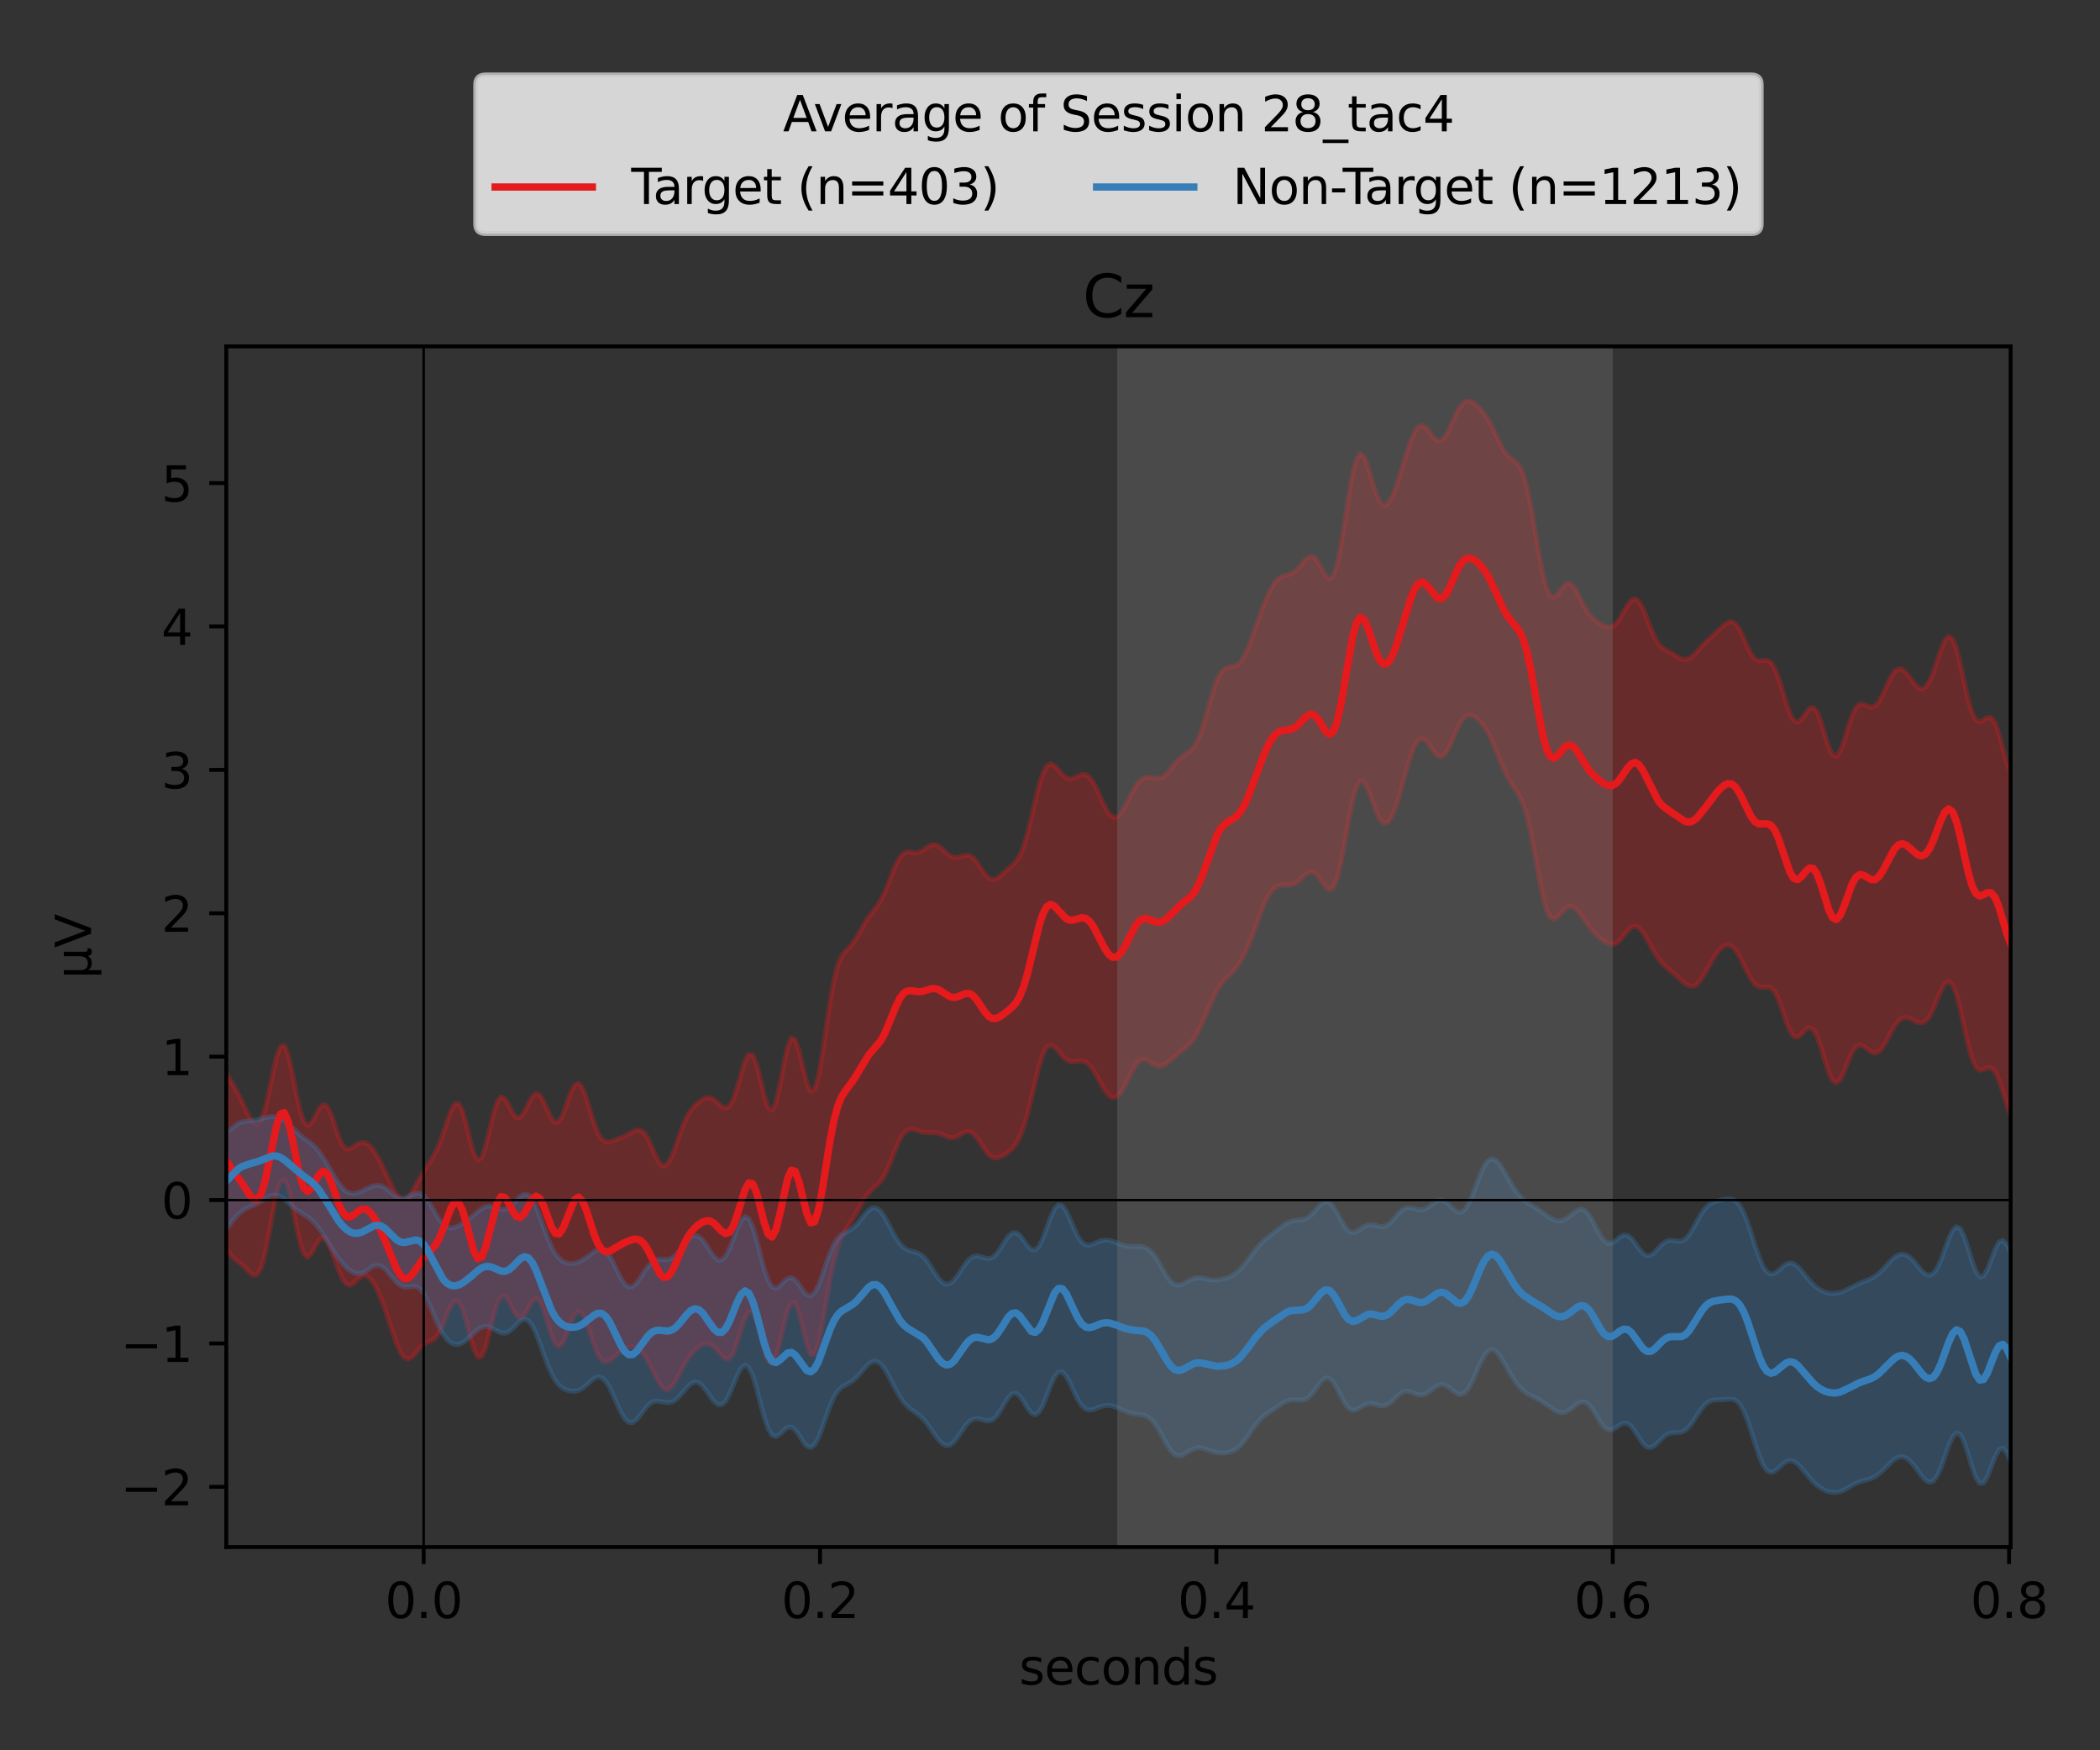 <?xml version="1.0" encoding="utf-8" standalone="no"?>
<!DOCTYPE svg PUBLIC "-//W3C//DTD SVG 1.1//EN"
  "http://www.w3.org/Graphics/SVG/1.1/DTD/svg11.dtd">
<svg xmlns:xlink="http://www.w3.org/1999/xlink" width="432pt" height="360pt" viewBox="0 0 432 360" xmlns="http://www.w3.org/2000/svg" version="1.1">
 <rect x="0" y="0" width="432" height="360" fill="#333333" stroke="none"/>
 <defs>
  <style type="text/css">*{stroke-linejoin: round; stroke-linecap: butt}</style>
 </defs>
 <g id="figure_1">
  <g id="patch_1">
   <path d="M 0 360 
L 432 360 
L 432 0 
L 0 0 
L 0 360 
z
" style="fill: none"/>
  </g>
  <g id="axes_1">
   <g id="patch_2">
    <path d="M 46.55 318.2 
L 413.615 318.2 
L 413.615 71.241 
L 46.55 71.241 
L 46.55 318.2 
z
" style="fill: none"/>
   </g>
   <g id="PolyCollection_1">
    <defs>
     <path id="m11b1374565" d="M 46.55 -139.348 
L 46.55 -103.107 
L 47.346 -102.003 
L 48.142 -101.152 
L 48.939 -100.507 
L 49.735 -99.89 
L 50.531 -99.146 
L 51.327 -98.319 
L 52.124 -97.727 
L 52.92 -97.88 
L 53.716 -99.257 
L 54.512 -102.058 
L 55.309 -106.032 
L 56.105 -110.483 
L 56.901 -114.437 
L 57.697 -116.938 
L 58.494 -117.362 
L 59.29 -115.633 
L 60.086 -112.261 
L 60.882 -108.191 
L 61.679 -104.511 
L 62.475 -102.108 
L 63.271 -101.388 
L 64.067 -102.142 
L 64.863 -103.647 
L 65.66 -104.989 
L 66.456 -105.452 
L 67.252 -104.769 
L 68.048 -103.119 
L 68.845 -100.946 
L 69.641 -98.752 
L 70.437 -96.969 
L 71.233 -95.901 
L 72.03 -95.662 
L 72.826 -96.112 
L 73.622 -96.883 
L 74.418 -97.52 
L 75.215 -97.672 
L 76.011 -97.2 
L 76.807 -96.158 
L 77.603 -94.671 
L 78.4 -92.827 
L 79.196 -90.681 
L 79.992 -88.312 
L 80.788 -85.882 
L 81.584 -83.634 
L 82.381 -81.842 
L 83.177 -80.736 
L 83.973 -80.426 
L 84.769 -80.84 
L 85.566 -81.721 
L 86.362 -82.707 
L 87.158 -83.485 
L 87.954 -83.954 
L 88.751 -84.282 
L 89.547 -84.813 
L 90.343 -85.862 
L 91.139 -87.516 
L 91.936 -89.531 
L 92.732 -91.384 
L 93.528 -92.459 
L 94.324 -92.285 
L 95.12 -90.734 
L 95.917 -88.1 
L 96.713 -85.036 
L 97.509 -82.37 
L 98.305 -80.874 
L 99.102 -81.026 
L 99.898 -82.837 
L 100.694 -85.821 
L 101.49 -89.134 
L 102.287 -91.865 
L 103.083 -93.354 
L 103.879 -93.401 
L 104.675 -92.299 
L 105.472 -90.702 
L 106.268 -89.377 
L 107.064 -88.918 
L 107.86 -89.513 
L 108.657 -90.851 
L 109.453 -92.24 
L 110.249 -92.905 
L 111.045 -92.334 
L 111.841 -90.511 
L 112.638 -87.922 
L 113.434 -85.343 
L 114.23 -83.543 
L 115.026 -83.022 
L 115.823 -83.869 
L 116.619 -85.731 
L 117.415 -87.928 
L 118.211 -89.677 
L 119.008 -90.367 
L 119.804 -89.764 
L 120.6 -88.052 
L 121.396 -85.714 
L 122.193 -83.334 
L 122.989 -81.41 
L 123.785 -80.237 
L 124.581 -79.863 
L 125.378 -80.124 
L 126.174 -80.744 
L 126.97 -81.46 
L 127.766 -82.101 
L 128.562 -82.585 
L 129.359 -82.879 
L 130.155 -82.946 
L 130.951 -82.73 
L 131.747 -82.168 
L 132.544 -81.214 
L 133.34 -79.889 
L 134.136 -78.309 
L 134.932 -76.688 
L 135.729 -75.292 
L 136.525 -74.382 
L 137.321 -74.149 
L 138.117 -74.65 
L 138.914 -75.77 
L 139.71 -77.251 
L 140.506 -78.795 
L 141.302 -80.186 
L 142.099 -81.333 
L 142.895 -82.239 
L 143.691 -82.929 
L 144.487 -83.397 
L 145.283 -83.6 
L 146.08 -83.467 
L 146.876 -82.946 
L 147.672 -82.088 
L 148.468 -81.123 
L 149.265 -80.466 
L 150.061 -80.572 
L 150.857 -81.721 
L 151.653 -83.835 
L 152.45 -86.451 
L 153.246 -88.838 
L 154.042 -90.221 
L 154.838 -90.056 
L 155.635 -88.268 
L 156.431 -85.352 
L 157.227 -82.256 
L 158.023 -80.042 
L 158.819 -79.495 
L 159.616 -80.847 
L 160.412 -83.718 
L 161.208 -87.253 
L 162.004 -90.376 
L 162.801 -92.111 
L 163.597 -91.899 
L 164.393 -89.818 
L 165.189 -86.599 
L 165.986 -83.4 
L 166.782 -81.412 
L 167.578 -81.437 
L 168.374 -83.633 
L 169.171 -87.515 
L 169.967 -92.207 
L 170.763 -96.804 
L 171.559 -100.668 
L 172.356 -103.551 
L 173.152 -105.559 
L 173.948 -107.001 
L 174.744 -108.226 
L 175.54 -109.489 
L 176.337 -110.877 
L 177.133 -112.311 
L 177.929 -113.622 
L 178.725 -114.67 
L 179.522 -115.454 
L 180.318 -116.133 
L 181.114 -116.958 
L 181.91 -118.15 
L 182.707 -119.789 
L 183.503 -121.765 
L 184.299 -123.81 
L 185.095 -125.603 
L 185.892 -126.891 
L 186.688 -127.581 
L 187.484 -127.752 
L 188.28 -127.595 
L 189.077 -127.326 
L 189.873 -127.113 
L 190.669 -127.028 
L 191.465 -127.04 
L 192.261 -127.039 
L 193.058 -126.911 
L 193.854 -126.619 
L 194.65 -126.253 
L 195.446 -125.995 
L 196.243 -126.01 
L 197.039 -126.33 
L 197.835 -126.813 
L 198.631 -127.203 
L 199.428 -127.246 
L 200.224 -126.801 
L 201.02 -125.887 
L 201.816 -124.679 
L 202.613 -123.449 
L 203.409 -122.47 
L 204.205 -121.918 
L 205.001 -121.814 
L 205.798 -122.044 
L 206.594 -122.461 
L 207.39 -122.986 
L 208.186 -123.661 
L 208.982 -124.632 
L 209.779 -126.079 
L 210.575 -128.142 
L 211.371 -130.849 
L 212.167 -134.063 
L 212.964 -137.473 
L 213.76 -140.637 
L 214.556 -143.111 
L 215.352 -144.598 
L 216.149 -145.046 
L 216.945 -144.653 
L 217.741 -143.773 
L 218.537 -142.797 
L 219.334 -142.036 
L 220.13 -141.645 
L 220.926 -141.6 
L 221.722 -141.726 
L 222.518 -141.777 
L 223.315 -141.539 
L 224.111 -140.895 
L 224.907 -139.85 
L 225.703 -138.506 
L 226.5 -137.04 
L 227.296 -135.68 
L 228.092 -134.67 
L 228.888 -134.204 
L 229.685 -134.378 
L 230.481 -135.167 
L 231.277 -136.448 
L 232.073 -138.026 
L 232.87 -139.645 
L 233.666 -141.016 
L 234.462 -141.886 
L 235.258 -142.146 
L 236.055 -141.889 
L 236.851 -141.373 
L 237.647 -140.9 
L 238.443 -140.695 
L 239.239 -140.839 
L 240.036 -141.291 
L 240.832 -141.934 
L 241.628 -142.643 
L 242.424 -143.323 
L 243.221 -143.951 
L 244.017 -144.584 
L 244.813 -145.343 
L 245.609 -146.352 
L 246.406 -147.679 
L 247.202 -149.303 
L 247.998 -151.128 
L 248.794 -153.012 
L 249.591 -154.799 
L 250.387 -156.352 
L 251.183 -157.591 
L 251.979 -158.533 
L 252.776 -159.301 
L 253.572 -160.077 
L 254.368 -161.019 
L 255.164 -162.212 
L 255.96 -163.673 
L 256.757 -165.395 
L 257.553 -167.363 
L 258.349 -169.512 
L 259.145 -171.701 
L 259.942 -173.731 
L 260.738 -175.419 
L 261.534 -176.663 
L 262.33 -177.456 
L 263.127 -177.859 
L 263.923 -177.974 
L 264.719 -177.951 
L 265.515 -177.976 
L 266.312 -178.217 
L 267.108 -178.748 
L 267.904 -179.491 
L 268.7 -180.222 
L 269.497 -180.65 
L 270.293 -180.54 
L 271.089 -179.829 
L 271.885 -178.699 
L 272.681 -177.563 
L 273.478 -176.971 
L 274.274 -177.443 
L 275.07 -179.304 
L 275.866 -182.542 
L 276.663 -186.764 
L 277.459 -191.281 
L 278.255 -195.292 
L 279.051 -198.115 
L 279.848 -199.376 
L 280.644 -199.079 
L 281.44 -197.572 
L 282.236 -195.417 
L 283.033 -193.233 
L 283.829 -191.545 
L 284.625 -190.69 
L 285.421 -190.798 
L 286.217 -191.834 
L 287.014 -193.672 
L 287.81 -196.123 
L 288.606 -198.947 
L 289.402 -201.843 
L 290.199 -204.474 
L 290.995 -206.521 
L 291.791 -207.751 
L 292.587 -208.075 
L 293.384 -207.587 
L 294.18 -206.555 
L 294.976 -205.382 
L 295.772 -204.511 
L 296.569 -204.309 
L 297.365 -204.948 
L 298.161 -206.343 
L 298.957 -208.187 
L 299.754 -210.061 
L 300.55 -211.593 
L 301.346 -212.562 
L 302.142 -212.936 
L 302.938 -212.809 
L 303.735 -212.317 
L 304.531 -211.552 
L 305.327 -210.532 
L 306.123 -209.225 
L 306.92 -207.607 
L 307.716 -205.728 
L 308.512 -203.732 
L 309.308 -201.818 
L 310.105 -200.155 
L 310.901 -198.797 
L 311.697 -197.631 
L 312.493 -196.381 
L 313.29 -194.676 
L 314.086 -192.177 
L 314.882 -188.738 
L 315.678 -184.536 
L 316.475 -180.074 
L 317.271 -176.031 
L 318.067 -173.009 
L 318.863 -171.318 
L 319.659 -170.902 
L 320.456 -171.406 
L 321.252 -172.329 
L 322.048 -173.177 
L 322.844 -173.597 
L 323.641 -173.444 
L 324.437 -172.779 
L 325.233 -171.784 
L 326.029 -170.661 
L 326.826 -169.56 
L 327.622 -168.565 
L 328.418 -167.7 
L 329.214 -166.962 
L 330.011 -166.351 
L 330.807 -165.907 
L 331.603 -165.731 
L 332.399 -165.935 
L 333.196 -166.562 
L 333.992 -167.508 
L 334.788 -168.519 
L 335.584 -169.277 
L 336.38 -169.522 
L 337.177 -169.143 
L 337.973 -168.205 
L 338.769 -166.898 
L 339.565 -165.451 
L 340.362 -164.061 
L 341.158 -162.849 
L 341.954 -161.856 
L 342.75 -161.057 
L 343.547 -160.377 
L 344.343 -159.721 
L 345.139 -159.024 
L 345.935 -158.294 
L 346.732 -157.628 
L 347.528 -157.189 
L 348.324 -157.141 
L 349.12 -157.577 
L 349.916 -158.484 
L 350.713 -159.746 
L 351.509 -161.186 
L 352.305 -162.615 
L 353.101 -163.873 
L 353.898 -164.852 
L 354.694 -165.47 
L 355.49 -165.649 
L 356.286 -165.323 
L 357.083 -164.474 
L 357.879 -163.171 
L 358.675 -161.585 
L 359.471 -159.952 
L 360.268 -158.522 
L 361.064 -157.5 
L 361.86 -156.983 
L 362.656 -156.902 
L 363.453 -156.987 
L 364.249 -156.836 
L 365.045 -156.062 
L 365.841 -154.489 
L 366.637 -152.271 
L 367.434 -149.876 
L 368.23 -147.894 
L 369.026 -146.788 
L 369.822 -146.689 
L 370.619 -147.339 
L 371.415 -148.202 
L 372.211 -148.661 
L 373.007 -148.248 
L 373.804 -146.797 
L 374.6 -144.493 
L 375.396 -141.815 
L 376.192 -139.378 
L 376.989 -137.746 
L 377.785 -137.266 
L 378.581 -137.973 
L 379.377 -139.586 
L 380.174 -141.596 
L 380.97 -143.435 
L 381.766 -144.66 
L 382.562 -145.088 
L 383.358 -144.827 
L 384.155 -144.197 
L 384.951 -143.6 
L 385.747 -143.377 
L 386.543 -143.721 
L 387.34 -144.641 
L 388.136 -145.984 
L 388.932 -147.5 
L 389.728 -148.911 
L 390.525 -149.985 
L 391.321 -150.592 
L 392.117 -150.73 
L 392.913 -150.506 
L 393.71 -150.102 
L 394.506 -149.726 
L 395.302 -149.603 
L 396.098 -149.941 
L 396.895 -150.882 
L 397.691 -152.415 
L 398.487 -154.326 
L 399.283 -156.227 
L 400.079 -157.649 
L 400.876 -158.15 
L 401.672 -157.429 
L 402.468 -155.415 
L 403.264 -152.332 
L 404.061 -148.683 
L 404.857 -145.127 
L 405.653 -142.28 
L 406.449 -140.517 
L 407.246 -139.864 
L 408.042 -139.996 
L 408.838 -140.352 
L 409.634 -140.332 
L 410.431 -139.517 
L 411.227 -137.801 
L 412.023 -135.403 
L 412.819 -132.781 
L 413.615 -130.527 
L 413.615 -201.321 
L 413.615 -201.321 
L 412.819 -203.214 
L 412.023 -206.09 
L 411.227 -209.046 
L 410.431 -211.278 
L 409.634 -212.379 
L 408.838 -212.432 
L 408.042 -211.922 
L 407.246 -211.542 
L 406.449 -211.943 
L 405.653 -213.517 
L 404.857 -216.264 
L 404.061 -219.799 
L 403.264 -223.481 
L 402.468 -226.606 
L 401.672 -228.592 
L 400.876 -229.141 
L 400.079 -228.301 
L 399.283 -226.435 
L 398.487 -224.071 
L 397.691 -221.742 
L 396.895 -219.857 
L 396.098 -218.671 
L 395.302 -218.276 
L 394.506 -218.618 
L 393.71 -219.499 
L 392.913 -220.625 
L 392.117 -221.674 
L 391.321 -222.359 
L 390.525 -222.466 
L 389.728 -221.889 
L 388.932 -220.666 
L 388.136 -218.998 
L 387.34 -217.222 
L 386.543 -215.719 
L 385.747 -214.791 
L 384.951 -214.535 
L 384.155 -214.785 
L 383.358 -215.155 
L 382.562 -215.164 
L 381.766 -214.416 
L 380.97 -212.762 
L 380.174 -210.382 
L 379.377 -207.764 
L 378.581 -205.575 
L 377.785 -204.447 
L 376.989 -204.743 
L 376.192 -206.402 
L 375.396 -208.935 
L 374.6 -211.586 
L 373.804 -213.604 
L 373.007 -214.509 
L 372.211 -214.257 
L 371.415 -213.229 
L 370.619 -212.076 
L 369.822 -211.459 
L 369.026 -211.817 
L 368.23 -213.246 
L 367.434 -215.51 
L 366.637 -218.158 
L 365.841 -220.673 
L 365.045 -222.627 
L 364.249 -223.791 
L 363.453 -224.199 
L 362.656 -224.145 
L 361.86 -224.078 
L 361.064 -224.427 
L 360.268 -225.423 
L 359.471 -226.998 
L 358.675 -228.827 
L 357.879 -230.49 
L 357.083 -231.645 
L 356.286 -232.141 
L 355.49 -232.027 
L 354.694 -231.484 
L 353.898 -230.732 
L 353.101 -229.951 
L 352.305 -229.221 
L 351.509 -228.52 
L 350.713 -227.773 
L 349.916 -226.932 
L 349.12 -226.034 
L 348.324 -225.205 
L 347.528 -224.609 
L 346.732 -224.368 
L 345.935 -224.5 
L 345.139 -224.899 
L 344.343 -225.393 
L 343.547 -225.845 
L 342.75 -226.249 
L 341.954 -226.755 
L 341.158 -227.597 
L 340.362 -228.952 
L 339.565 -230.804 
L 338.769 -232.909 
L 337.973 -234.866 
L 337.177 -236.264 
L 336.38 -236.831 
L 335.584 -236.522 
L 334.788 -235.516 
L 333.992 -234.141 
L 333.196 -232.764 
L 332.399 -231.689 
L 331.603 -231.086 
L 330.807 -230.968 
L 330.011 -231.214 
L 329.214 -231.661 
L 328.418 -232.206 
L 327.622 -232.875 
L 326.826 -233.791 
L 326.029 -235.052 
L 325.233 -236.604 
L 324.437 -238.2 
L 323.641 -239.467 
L 322.844 -240.063 
L 322.048 -239.835 
L 321.252 -238.932 
L 320.456 -237.815 
L 319.659 -237.138 
L 318.863 -237.526 
L 318.067 -239.345 
L 317.271 -242.587 
L 316.475 -246.884 
L 315.678 -251.639 
L 314.882 -256.187 
L 314.086 -259.965 
L 313.29 -262.649 
L 312.493 -264.249 
L 311.697 -265.083 
L 310.901 -265.631 
L 310.105 -266.337 
L 309.308 -267.439 
L 308.512 -268.927 
L 307.716 -270.618 
L 306.92 -272.276 
L 306.123 -273.733 
L 305.327 -274.929 
L 304.531 -275.893 
L 303.735 -276.671 
L 302.938 -277.252 
L 302.142 -277.533 
L 301.346 -277.366 
L 300.55 -276.631 
L 299.754 -275.328 
L 298.957 -273.621 
L 298.161 -271.818 
L 297.365 -270.301 
L 296.569 -269.407 
L 295.772 -269.31 
L 294.976 -269.941 
L 294.18 -270.989 
L 293.384 -271.998 
L 292.587 -272.519 
L 291.791 -272.255 
L 290.995 -271.135 
L 290.199 -269.29 
L 289.402 -266.958 
L 288.606 -264.392 
L 287.81 -261.82 
L 287.014 -259.459 
L 286.217 -257.541 
L 285.421 -256.324 
L 284.625 -256.045 
L 283.829 -256.84 
L 283.033 -258.657 
L 282.236 -261.189 
L 281.44 -263.869 
L 280.644 -265.955 
L 279.848 -266.715 
L 279.051 -265.651 
L 278.255 -262.68 
L 277.459 -258.188 
L 276.663 -252.947 
L 275.866 -247.905 
L 275.07 -243.932 
L 274.274 -241.578 
L 273.478 -240.936 
L 272.681 -241.65 
L 271.885 -243.072 
L 271.089 -244.501 
L 270.293 -245.406 
L 269.497 -245.558 
L 268.7 -245.037 
L 267.904 -244.13 
L 267.108 -243.172 
L 266.312 -242.418 
L 265.515 -241.962 
L 264.719 -241.731 
L 263.923 -241.535 
L 263.127 -241.14 
L 262.33 -240.358 
L 261.534 -239.117 
L 260.738 -237.468 
L 259.942 -235.531 
L 259.145 -233.413 
L 258.349 -231.188 
L 257.553 -228.94 
L 256.757 -226.825 
L 255.96 -225.059 
L 255.164 -223.82 
L 254.368 -223.147 
L 253.572 -222.899 
L 252.776 -222.796 
L 251.979 -222.508 
L 251.183 -221.73 
L 250.387 -220.264 
L 249.591 -218.084 
L 248.794 -215.374 
L 247.998 -212.492 
L 247.202 -209.854 
L 246.406 -207.778 
L 245.609 -206.374 
L 244.813 -205.532 
L 244.017 -204.999 
L 243.221 -204.493 
L 242.424 -203.81 
L 241.628 -202.895 
L 240.832 -201.851 
L 240.036 -200.885 
L 239.239 -200.205 
L 238.443 -199.909 
L 237.647 -199.936 
L 236.851 -200.098 
L 236.055 -200.17 
L 235.258 -199.97 
L 234.462 -199.389 
L 233.666 -198.39 
L 232.87 -197.016 
L 232.073 -195.413 
L 231.277 -193.835 
L 230.481 -192.585 
L 229.685 -191.917 
L 228.888 -191.964 
L 228.092 -192.713 
L 227.296 -194.038 
L 226.5 -195.725 
L 225.703 -197.495 
L 224.907 -199.054 
L 224.111 -200.157 
L 223.315 -200.688 
L 222.518 -200.697 
L 221.722 -200.373 
L 220.926 -199.988 
L 220.13 -199.812 
L 219.334 -200.036 
L 218.537 -200.697 
L 217.741 -201.634 
L 216.945 -202.509 
L 216.149 -202.907 
L 215.352 -202.469 
L 214.556 -201.003 
L 213.76 -198.549 
L 212.964 -195.373 
L 212.167 -191.906 
L 211.371 -188.635 
L 210.575 -185.954 
L 209.779 -184.038 
L 208.982 -182.803 
L 208.186 -181.984 
L 207.39 -181.295 
L 206.594 -180.575 
L 205.798 -179.849 
L 205.001 -179.285 
L 204.205 -179.088 
L 203.409 -179.401 
L 202.613 -180.221 
L 201.816 -181.383 
L 201.02 -182.598 
L 200.224 -183.558 
L 199.428 -184.065 
L 198.631 -184.117 
L 197.835 -183.892 
L 197.039 -183.656 
L 196.243 -183.642 
L 195.446 -183.968 
L 194.65 -184.598 
L 193.854 -185.362 
L 193.058 -186.012 
L 192.261 -186.317 
L 191.465 -186.183 
L 190.669 -185.703 
L 189.873 -185.124 
L 189.077 -184.712 
L 188.28 -184.602 
L 187.484 -184.714 
L 186.688 -184.79 
L 185.892 -184.514 
L 185.095 -183.663 
L 184.299 -182.199 
L 183.503 -180.283 
L 182.707 -178.212 
L 181.91 -176.293 
L 181.114 -174.717 
L 180.318 -173.493 
L 179.522 -172.469 
L 178.725 -171.428 
L 177.929 -170.214 
L 177.133 -168.817 
L 176.337 -167.383 
L 175.54 -166.123 
L 174.744 -165.162 
L 173.948 -164.379 
L 173.152 -163.367 
L 172.356 -161.56 
L 171.559 -158.492 
L 170.763 -154.07 
L 169.967 -148.703 
L 169.171 -143.235 
L 168.374 -138.698 
L 167.578 -135.984 
L 166.782 -135.56 
L 165.986 -137.291 
L 165.189 -140.434 
L 164.393 -143.816 
L 163.597 -146.166 
L 162.801 -146.531 
L 162.004 -144.625 
L 161.208 -140.967 
L 160.412 -136.718 
L 159.616 -133.254 
L 158.819 -131.642 
L 158.023 -132.256 
L 157.227 -134.7 
L 156.431 -138.031 
L 155.635 -141.116 
L 154.838 -143 
L 154.042 -143.176 
L 153.246 -141.702 
L 152.45 -139.136 
L 151.653 -136.294 
L 150.857 -133.93 
L 150.061 -132.501 
L 149.265 -132.079 
L 148.468 -132.431 
L 147.672 -133.159 
L 146.876 -133.856 
L 146.08 -134.236 
L 145.283 -134.208 
L 144.487 -133.852 
L 143.691 -133.299 
L 142.895 -132.592 
L 142.099 -131.648 
L 141.302 -130.326 
L 140.506 -128.545 
L 139.71 -126.379 
L 138.914 -124.071 
L 138.117 -121.999 
L 137.321 -120.579 
L 136.525 -120.13 
L 135.729 -120.734 
L 134.932 -122.177 
L 134.136 -124.014 
L 133.34 -125.74 
L 132.544 -126.971 
L 131.747 -127.551 
L 130.951 -127.556 
L 130.155 -127.211 
L 129.359 -126.758 
L 128.562 -126.347 
L 127.766 -126.003 
L 126.97 -125.684 
L 126.174 -125.371 
L 125.378 -125.142 
L 124.581 -125.181 
L 123.785 -125.739 
L 122.989 -127.023 
L 122.193 -129.064 
L 121.396 -131.623 
L 120.6 -134.212 
L 119.804 -136.232 
L 119.008 -137.184 
L 118.211 -136.836 
L 117.415 -135.318 
L 116.619 -133.103 
L 115.823 -130.891 
L 115.026 -129.392 
L 114.23 -129.071 
L 113.434 -129.96 
L 112.638 -131.65 
L 111.841 -133.469 
L 111.045 -134.749 
L 110.249 -135.061 
L 109.453 -134.341 
L 108.657 -132.896 
L 107.86 -131.307 
L 107.064 -130.226 
L 106.268 -130.12 
L 105.472 -131.052 
L 104.675 -132.599 
L 103.879 -133.993 
L 103.083 -134.422 
L 102.287 -133.381 
L 101.49 -130.889 
L 100.694 -127.518 
L 99.898 -124.201 
L 99.102 -121.927 
L 98.305 -121.397 
L 97.509 -122.757 
L 96.713 -125.535 
L 95.917 -128.812 
L 95.12 -131.562 
L 94.324 -133.026 
L 93.528 -132.928 
L 92.732 -131.489 
L 91.936 -129.251 
L 91.139 -126.821 
L 90.343 -124.646 
L 89.547 -122.908 
L 88.751 -121.541 
L 87.954 -120.343 
L 87.158 -119.109 
L 86.362 -117.732 
L 85.566 -116.245 
L 84.769 -114.828 
L 83.973 -113.748 
L 83.177 -113.256 
L 82.381 -113.478 
L 81.584 -114.368 
L 80.788 -115.74 
L 79.992 -117.369 
L 79.196 -119.072 
L 78.4 -120.722 
L 77.603 -122.221 
L 76.807 -123.473 
L 76.011 -124.394 
L 75.215 -124.925 
L 74.418 -125.041 
L 73.622 -124.77 
L 72.826 -124.241 
L 72.03 -123.742 
L 71.233 -123.693 
L 70.437 -124.484 
L 69.641 -126.233 
L 68.845 -128.615 
L 68.048 -130.945 
L 67.252 -132.488 
L 66.456 -132.81 
L 65.66 -131.961 
L 64.863 -130.447 
L 64.067 -129.025 
L 63.271 -128.47 
L 62.475 -129.344 
L 61.679 -131.807 
L 60.882 -135.497 
L 60.086 -139.591 
L 59.29 -143.042 
L 58.494 -144.931 
L 57.697 -144.772 
L 56.901 -142.661 
L 56.105 -139.209 
L 55.309 -135.325 
L 54.512 -131.914 
L 53.716 -129.622 
L 52.92 -128.698 
L 52.124 -129.019 
L 51.327 -130.217 
L 50.531 -131.851 
L 49.735 -133.557 
L 48.939 -135.134 
L 48.142 -136.56 
L 47.346 -137.932 
L 46.55 -139.348 
z
" style="stroke: #e41a1c; stroke-opacity: 0.3"/>
    </defs>
    <g clip-path="url(#p64ba306ff1)">
     <use xlink:href="#m11b1374565" x="0" y="360" style="fill: #e41a1c; fill-opacity: 0.3; stroke: #e41a1c; stroke-opacity: 0.3"/>
    </g>
   </g>
   <g id="PolyCollection_2">
    <defs>
     <path id="m5dfd3e590f" d="M 46.55 -127.011 
L 46.55 -107.121 
L 47.346 -108.237 
L 48.142 -109.28 
L 48.939 -110.163 
L 49.735 -110.855 
L 50.531 -111.371 
L 51.327 -111.757 
L 52.124 -112.09 
L 52.92 -112.454 
L 53.716 -112.896 
L 54.512 -113.393 
L 55.309 -113.852 
L 56.105 -114.147 
L 56.901 -114.172 
L 57.697 -113.887 
L 58.494 -113.337 
L 59.29 -112.634 
L 60.086 -111.91 
L 60.882 -111.264 
L 61.679 -110.721 
L 62.475 -110.229 
L 63.271 -109.703 
L 64.067 -109.069 
L 64.863 -108.281 
L 65.66 -107.316 
L 66.456 -106.173 
L 67.252 -104.889 
L 68.048 -103.549 
L 68.845 -102.265 
L 69.641 -101.124 
L 70.437 -100.152 
L 71.233 -99.332 
L 72.03 -98.662 
L 72.826 -98.19 
L 73.622 -97.99 
L 74.418 -98.108 
L 75.215 -98.507 
L 76.011 -99.058 
L 76.807 -99.553 
L 77.603 -99.779 
L 78.4 -99.594 
L 79.196 -98.993 
L 79.992 -98.102 
L 80.788 -97.114 
L 81.584 -96.227 
L 82.381 -95.596 
L 83.177 -95.299 
L 83.973 -95.296 
L 84.769 -95.414 
L 85.566 -95.387 
L 86.362 -94.957 
L 87.158 -93.988 
L 87.954 -92.517 
L 88.751 -90.72 
L 89.547 -88.834 
L 90.343 -87.081 
L 91.139 -85.622 
L 91.936 -84.536 
L 92.732 -83.838 
L 93.528 -83.504 
L 94.324 -83.5 
L 95.12 -83.798 
L 95.917 -84.354 
L 96.713 -85.088 
L 97.509 -85.876 
L 98.305 -86.567 
L 99.102 -87.033 
L 99.898 -87.198 
L 100.694 -87.059 
L 101.49 -86.689 
L 102.287 -86.23 
L 103.083 -85.87 
L 103.879 -85.787 
L 104.675 -86.086 
L 105.472 -86.74 
L 106.268 -87.578 
L 107.064 -88.322 
L 107.86 -88.673 
L 108.657 -88.403 
L 109.453 -87.42 
L 110.249 -85.793 
L 111.045 -83.719 
L 111.841 -81.47 
L 112.638 -79.318 
L 113.434 -77.473 
L 114.23 -76.05 
L 115.026 -75.06 
L 115.823 -74.431 
L 116.619 -74.063 
L 117.415 -73.874 
L 118.211 -73.845 
L 119.008 -74.014 
L 119.804 -74.424 
L 120.6 -75.063 
L 121.396 -75.813 
L 122.193 -76.473 
L 122.989 -76.814 
L 123.785 -76.659 
L 124.581 -75.926 
L 125.378 -74.65 
L 126.174 -72.975 
L 126.97 -71.14 
L 127.766 -69.432 
L 128.562 -68.129 
L 129.359 -67.43 
L 130.155 -67.406 
L 130.951 -67.982 
L 131.747 -68.958 
L 132.544 -70.054 
L 133.34 -71.001 
L 134.136 -71.613 
L 134.932 -71.845 
L 135.729 -71.782 
L 136.525 -71.6 
L 137.321 -71.489 
L 138.117 -71.605 
L 138.914 -72.027 
L 139.71 -72.749 
L 140.506 -73.67 
L 141.302 -74.615 
L 142.099 -75.371 
L 142.895 -75.746 
L 143.691 -75.623 
L 144.487 -74.999 
L 145.283 -73.995 
L 146.08 -72.826 
L 146.876 -71.767 
L 147.672 -71.101 
L 148.468 -71.07 
L 149.265 -71.799 
L 150.061 -73.237 
L 150.857 -75.134 
L 151.653 -77.077 
L 152.45 -78.587 
L 153.246 -79.232 
L 154.042 -78.735 
L 154.838 -77.061 
L 155.635 -74.446 
L 156.431 -71.364 
L 157.227 -68.406 
L 158.023 -66.11 
L 158.819 -64.804 
L 159.616 -64.517 
L 160.412 -64.991 
L 161.208 -65.78 
L 162.004 -66.401 
L 162.801 -66.488 
L 163.597 -65.907 
L 164.393 -64.8 
L 165.189 -63.527 
L 165.986 -62.541 
L 166.782 -62.234 
L 167.578 -62.815 
L 168.374 -64.261 
L 169.171 -66.334 
L 169.967 -68.664 
L 170.763 -70.864 
L 171.559 -72.644 
L 172.356 -73.888 
L 173.152 -74.657 
L 173.948 -75.14 
L 174.744 -75.561 
L 175.54 -76.1 
L 176.337 -76.837 
L 177.133 -77.737 
L 177.929 -78.675 
L 178.725 -79.477 
L 179.522 -79.964 
L 180.318 -79.997 
L 181.114 -79.514 
L 181.91 -78.541 
L 182.707 -77.197 
L 183.503 -75.659 
L 184.299 -74.115 
L 185.095 -72.724 
L 185.892 -71.583 
L 186.688 -70.712 
L 187.484 -70.058 
L 188.28 -69.504 
L 189.077 -68.912 
L 189.873 -68.169 
L 190.669 -67.229 
L 191.465 -66.122 
L 192.261 -64.953 
L 193.058 -63.87 
L 193.854 -63.049 
L 194.65 -62.652 
L 195.446 -62.776 
L 196.243 -63.414 
L 197.039 -64.437 
L 197.835 -65.634 
L 198.631 -66.768 
L 199.428 -67.639 
L 200.224 -68.129 
L 201.02 -68.234 
L 201.816 -68.062 
L 202.613 -67.812 
L 203.409 -67.719 
L 204.205 -67.986 
L 205.001 -68.718 
L 205.798 -69.872 
L 206.594 -71.243 
L 207.39 -72.508 
L 208.186 -73.324 
L 208.982 -73.452 
L 209.779 -72.848 
L 210.575 -71.698 
L 211.371 -70.375 
L 212.167 -69.338 
L 212.964 -68.991 
L 213.76 -69.551 
L 214.556 -70.974 
L 215.352 -72.965 
L 216.149 -75.068 
L 216.945 -76.799 
L 217.741 -77.779 
L 218.537 -77.823 
L 219.334 -76.975 
L 220.13 -75.488 
L 220.926 -73.739 
L 221.722 -72.113 
L 222.518 -70.888 
L 223.315 -70.183 
L 224.111 -69.963 
L 224.907 -70.096 
L 225.703 -70.404 
L 226.5 -70.718 
L 227.296 -70.915 
L 228.092 -70.938 
L 228.888 -70.794 
L 229.685 -70.527 
L 230.481 -70.19 
L 231.277 -69.836 
L 232.073 -69.515 
L 232.87 -69.277 
L 233.666 -69.137 
L 234.462 -69.053 
L 235.258 -68.922 
L 236.055 -68.607 
L 236.851 -67.992 
L 237.647 -67.028 
L 238.443 -65.756 
L 239.239 -64.303 
L 240.036 -62.865 
L 240.832 -61.66 
L 241.628 -60.864 
L 242.424 -60.557 
L 243.221 -60.693 
L 244.017 -61.12 
L 244.813 -61.631 
L 245.609 -62.036 
L 246.406 -62.221 
L 247.202 -62.167 
L 247.998 -61.94 
L 248.794 -61.644 
L 249.591 -61.377 
L 250.387 -61.199 
L 251.183 -61.125 
L 251.979 -61.148 
L 252.776 -61.272 
L 253.572 -61.532 
L 254.368 -61.985 
L 255.164 -62.676 
L 255.96 -63.603 
L 256.757 -64.705 
L 257.553 -65.874 
L 258.349 -66.986 
L 259.145 -67.945 
L 259.942 -68.709 
L 260.738 -69.309 
L 261.534 -69.825 
L 262.33 -70.343 
L 263.127 -70.89 
L 263.923 -71.42 
L 264.719 -71.835 
L 265.515 -72.057 
L 266.312 -72.084 
L 267.108 -72.011 
L 267.904 -72.005 
L 268.7 -72.244 
L 269.497 -72.845 
L 270.293 -73.797 
L 271.089 -74.939 
L 271.885 -75.98 
L 272.681 -76.592 
L 273.478 -76.533 
L 274.274 -75.742 
L 275.07 -74.381 
L 275.866 -72.778 
L 276.663 -71.322 
L 277.459 -70.324 
L 278.255 -69.923 
L 279.051 -70.055 
L 279.848 -70.501 
L 280.644 -70.984 
L 281.44 -71.28 
L 282.236 -71.298 
L 283.033 -71.103 
L 283.829 -70.878 
L 284.625 -70.828 
L 285.421 -71.091 
L 286.217 -71.67 
L 287.014 -72.439 
L 287.81 -73.186 
L 288.606 -73.704 
L 289.402 -73.873 
L 290.199 -73.711 
L 290.995 -73.377 
L 291.791 -73.095 
L 292.587 -73.061 
L 293.384 -73.356 
L 294.18 -73.91 
L 294.976 -74.545 
L 295.772 -75.045 
L 296.569 -75.241 
L 297.365 -75.064 
L 298.161 -74.569 
L 298.957 -73.925 
L 299.754 -73.376 
L 300.55 -73.181 
L 301.346 -73.534 
L 302.142 -74.506 
L 302.938 -76.014 
L 303.735 -77.83 
L 304.531 -79.648 
L 305.327 -81.158 
L 306.123 -82.125 
L 306.92 -82.427 
L 307.716 -82.067 
L 308.512 -81.158 
L 309.308 -79.885 
L 310.105 -78.457 
L 310.901 -77.061 
L 311.697 -75.828 
L 312.493 -74.822 
L 313.29 -74.043 
L 314.086 -73.45 
L 314.882 -72.983 
L 315.678 -72.573 
L 316.475 -72.159 
L 317.271 -71.696 
L 318.067 -71.164 
L 318.863 -70.584 
L 319.659 -70.024 
L 320.456 -69.592 
L 321.252 -69.404 
L 322.048 -69.531 
L 322.844 -69.963 
L 323.641 -70.59 
L 324.437 -71.224 
L 325.233 -71.642 
L 326.029 -71.645 
L 326.826 -71.126 
L 327.622 -70.121 
L 328.418 -68.814 
L 329.214 -67.493 
L 330.011 -66.457 
L 330.807 -65.914 
L 331.603 -65.913 
L 332.399 -66.328 
L 333.196 -66.889 
L 333.992 -67.276 
L 334.788 -67.22 
L 335.584 -66.609 
L 336.38 -65.532 
L 337.177 -64.248 
L 337.973 -63.095 
L 338.769 -62.372 
L 339.565 -62.232 
L 340.362 -62.64 
L 341.158 -63.393 
L 341.954 -64.215 
L 342.75 -64.864 
L 343.547 -65.222 
L 344.343 -65.326 
L 345.139 -65.333 
L 345.935 -65.447 
L 346.732 -65.841 
L 347.528 -66.595 
L 348.324 -67.666 
L 349.12 -68.904 
L 349.916 -70.101 
L 350.713 -71.068 
L 351.509 -71.701 
L 352.305 -72.008 
L 353.101 -72.095 
L 353.898 -72.104 
L 354.694 -72.142 
L 355.49 -72.217 
L 356.286 -72.221 
L 357.083 -71.959 
L 357.879 -71.221 
L 358.675 -69.872 
L 359.471 -67.918 
L 360.268 -65.522 
L 361.064 -62.975 
L 361.86 -60.614 
L 362.656 -58.746 
L 363.453 -57.575 
L 364.249 -57.159 
L 365.045 -57.391 
L 365.841 -58.031 
L 366.637 -58.777 
L 367.434 -59.358 
L 368.23 -59.593 
L 369.026 -59.421 
L 369.822 -58.875 
L 370.619 -58.05 
L 371.415 -57.076 
L 372.211 -56.09 
L 373.007 -55.201 
L 373.804 -54.471 
L 374.6 -53.905 
L 375.396 -53.481 
L 376.192 -53.184 
L 376.989 -53.025 
L 377.785 -53.028 
L 378.581 -53.208 
L 379.377 -53.549 
L 380.174 -53.998 
L 380.97 -54.474 
L 381.766 -54.897 
L 382.562 -55.219 
L 383.358 -55.449 
L 384.155 -55.648 
L 384.951 -55.904 
L 385.747 -56.291 
L 386.543 -56.845 
L 387.34 -57.555 
L 388.136 -58.359 
L 388.932 -59.162 
L 389.728 -59.844 
L 390.525 -60.287 
L 391.321 -60.401 
L 392.117 -60.142 
L 392.913 -59.524 
L 393.71 -58.616 
L 394.506 -57.534 
L 395.302 -56.446 
L 396.098 -55.566 
L 396.895 -55.138 
L 397.691 -55.38 
L 398.487 -56.404 
L 399.283 -58.154 
L 400.079 -60.371 
L 400.876 -62.63 
L 401.672 -64.425 
L 402.468 -65.292 
L 403.264 -64.947 
L 404.061 -63.4 
L 404.857 -60.993 
L 405.653 -58.331 
L 406.449 -56.11 
L 407.246 -54.905 
L 408.042 -54.997 
L 408.838 -56.284 
L 409.634 -58.309 
L 410.431 -60.388 
L 411.227 -61.823 
L 412.023 -62.13 
L 412.819 -61.206 
L 413.615 -59.367 
L 413.615 -102.286 
L 413.615 -102.286 
L 412.819 -104.019 
L 412.023 -104.868 
L 411.227 -104.521 
L 410.431 -103.064 
L 409.634 -100.954 
L 408.838 -98.876 
L 408.042 -97.526 
L 407.246 -97.38 
L 406.449 -98.542 
L 405.653 -100.72 
L 404.857 -103.339 
L 404.061 -105.723 
L 403.264 -107.292 
L 402.468 -107.704 
L 401.672 -106.928 
L 400.876 -105.225 
L 400.079 -103.044 
L 399.283 -100.881 
L 398.487 -99.138 
L 397.691 -98.053 
L 396.895 -97.684 
L 396.098 -97.946 
L 395.302 -98.66 
L 394.506 -99.605 
L 393.71 -100.566 
L 392.913 -101.364 
L 392.117 -101.883 
L 391.321 -102.063 
L 390.525 -101.895 
L 389.728 -101.411 
L 388.932 -100.68 
L 388.136 -99.808 
L 387.34 -98.922 
L 386.543 -98.132 
L 385.747 -97.504 
L 384.951 -97.039 
L 384.155 -96.685 
L 383.358 -96.372 
L 382.562 -96.042 
L 381.766 -95.669 
L 380.97 -95.26 
L 380.174 -94.849 
L 379.377 -94.478 
L 378.581 -94.19 
L 377.785 -94.013 
L 376.989 -93.96 
L 376.192 -94.037 
L 375.396 -94.25 
L 374.6 -94.61 
L 373.804 -95.127 
L 373.007 -95.81 
L 372.211 -96.651 
L 371.415 -97.614 
L 370.619 -98.61 
L 369.822 -99.489 
L 369.026 -100.078 
L 368.23 -100.25 
L 367.434 -99.982 
L 366.637 -99.383 
L 365.841 -98.664 
L 365.045 -98.092 
L 364.249 -97.934 
L 363.453 -98.398 
L 362.656 -99.58 
L 361.86 -101.433 
L 361.064 -103.762 
L 360.268 -106.272 
L 359.471 -108.648 
L 358.675 -110.632 
L 357.879 -112.074 
L 357.083 -112.949 
L 356.286 -113.34 
L 355.49 -113.4 
L 354.694 -113.289 
L 353.898 -113.123 
L 353.101 -112.932 
L 352.305 -112.655 
L 351.509 -112.176 
L 350.713 -111.389 
L 349.916 -110.257 
L 349.12 -108.862 
L 348.324 -107.391 
L 347.528 -106.09 
L 346.732 -105.171 
L 345.935 -104.729 
L 345.139 -104.69 
L 344.343 -104.84 
L 343.547 -104.909 
L 342.75 -104.684 
L 341.954 -104.099 
L 341.158 -103.26 
L 340.362 -102.406 
L 339.565 -101.822 
L 338.769 -101.732 
L 337.973 -102.214 
L 337.177 -103.159 
L 336.38 -104.301 
L 335.584 -105.31 
L 334.788 -105.903 
L 333.992 -105.952 
L 333.196 -105.527 
L 332.399 -104.877 
L 331.603 -104.348 
L 330.807 -104.255 
L 330.011 -104.771 
L 329.214 -105.87 
L 328.418 -107.347 
L 327.622 -108.894 
L 326.826 -110.197 
L 326.029 -111.027 
L 325.233 -111.293 
L 324.437 -111.056 
L 323.641 -110.493 
L 322.844 -109.827 
L 322.048 -109.261 
L 321.252 -108.928 
L 320.456 -108.879 
L 319.659 -109.1 
L 318.863 -109.529 
L 318.067 -110.078 
L 317.271 -110.661 
L 316.475 -111.215 
L 315.678 -111.72 
L 314.882 -112.202 
L 314.086 -112.723 
L 313.29 -113.36 
L 312.493 -114.181 
L 311.697 -115.225 
L 310.901 -116.479 
L 310.105 -117.872 
L 309.308 -119.275 
L 308.512 -120.51 
L 307.716 -121.371 
L 306.92 -121.669 
L 306.123 -121.277 
L 305.327 -120.178 
L 304.531 -118.485 
L 303.735 -116.431 
L 302.938 -114.328 
L 302.142 -112.504 
L 301.346 -111.23 
L 300.55 -110.657 
L 299.754 -110.77 
L 298.957 -111.383 
L 298.161 -112.195 
L 297.365 -112.878 
L 296.569 -113.191 
L 295.772 -113.055 
L 294.976 -112.567 
L 294.18 -111.944 
L 293.384 -111.426 
L 292.587 -111.169 
L 291.791 -111.2 
L 290.995 -111.413 
L 290.199 -111.617 
L 289.402 -111.613 
L 288.606 -111.266 
L 287.81 -110.568 
L 287.014 -109.649 
L 286.217 -108.733 
L 285.421 -108.044 
L 284.625 -107.717 
L 283.829 -107.737 
L 283.033 -107.949 
L 282.236 -108.127 
L 281.44 -108.08 
L 280.644 -107.735 
L 279.848 -107.188 
L 279.051 -106.673 
L 278.255 -106.474 
L 277.459 -106.802 
L 276.663 -107.709 
L 275.866 -109.053 
L 275.07 -110.543 
L 274.274 -111.835 
L 273.478 -112.643 
L 272.681 -112.827 
L 271.885 -112.428 
L 271.089 -111.635 
L 270.293 -110.716 
L 269.497 -109.917 
L 268.7 -109.387 
L 267.904 -109.134 
L 267.108 -109.048 
L 266.312 -108.97 
L 265.515 -108.773 
L 264.719 -108.409 
L 263.923 -107.904 
L 263.127 -107.32 
L 262.33 -106.711 
L 261.534 -106.1 
L 260.738 -105.472 
L 259.942 -104.783 
L 259.145 -103.98 
L 258.349 -103.036 
L 257.553 -101.976 
L 256.757 -100.879 
L 255.96 -99.846 
L 255.164 -98.959 
L 254.368 -98.253 
L 253.572 -97.718 
L 252.776 -97.321 
L 251.979 -97.032 
L 251.183 -96.833 
L 250.387 -96.728 
L 249.591 -96.727 
L 248.794 -96.826 
L 247.998 -96.989 
L 247.202 -97.14 
L 246.406 -97.187 
L 245.609 -97.055 
L 244.813 -96.73 
L 244.017 -96.283 
L 243.221 -95.862 
L 242.424 -95.652 
L 241.628 -95.816 
L 240.832 -96.438 
L 240.036 -97.49 
L 239.239 -98.83 
L 238.443 -100.248 
L 237.647 -101.531 
L 236.851 -102.526 
L 236.055 -103.18 
L 235.258 -103.524 
L 234.462 -103.643 
L 233.666 -103.639 
L 232.87 -103.612 
L 232.073 -103.644 
L 231.277 -103.787 
L 230.481 -104.046 
L 229.685 -104.374 
L 228.888 -104.689 
L 228.092 -104.906 
L 227.296 -104.959 
L 226.5 -104.819 
L 225.703 -104.508 
L 224.907 -104.13 
L 224.111 -103.865 
L 223.315 -103.936 
L 222.518 -104.527 
L 221.722 -105.703 
L 220.926 -107.362 
L 220.13 -109.235 
L 219.334 -110.932 
L 218.537 -112.037 
L 217.741 -112.226 
L 216.945 -111.384 
L 216.149 -109.667 
L 215.352 -107.473 
L 214.556 -105.32 
L 213.76 -103.691 
L 212.964 -102.897 
L 212.167 -102.996 
L 211.371 -103.796 
L 210.575 -104.922 
L 209.779 -105.94 
L 208.982 -106.492 
L 208.186 -106.392 
L 207.39 -105.663 
L 206.594 -104.505 
L 205.798 -103.217 
L 205.001 -102.104 
L 204.205 -101.382 
L 203.409 -101.122 
L 202.613 -101.234 
L 201.816 -101.508 
L 201.02 -101.691 
L 200.224 -101.572 
L 199.428 -101.038 
L 198.631 -100.11 
L 197.835 -98.926 
L 197.039 -97.698 
L 196.243 -96.654 
L 195.446 -95.99 
L 194.65 -95.832 
L 193.854 -96.218 
L 193.058 -97.084 
L 192.261 -98.269 
L 191.465 -99.552 
L 190.669 -100.711 
L 189.873 -101.596 
L 189.077 -102.162 
L 188.28 -102.472 
L 187.484 -102.665 
L 186.688 -102.918 
L 185.892 -103.4 
L 185.095 -104.223 
L 184.299 -105.403 
L 183.503 -106.852 
L 182.707 -108.395 
L 181.91 -109.819 
L 181.114 -110.914 
L 180.318 -111.522 
L 179.522 -111.57 
L 178.725 -111.095 
L 177.929 -110.24 
L 177.133 -109.215 
L 176.337 -108.237 
L 175.54 -107.459 
L 174.744 -106.917 
L 173.948 -106.516 
L 173.152 -106.06 
L 172.356 -105.314 
L 171.559 -104.094 
L 170.763 -102.336 
L 169.967 -100.146 
L 169.171 -97.793 
L 168.374 -95.659 
L 167.578 -94.122 
L 166.782 -93.441 
L 165.986 -93.651 
L 165.189 -94.541 
L 164.393 -95.716 
L 163.597 -96.725 
L 162.801 -97.21 
L 162.004 -97.032 
L 161.208 -96.328 
L 160.412 -95.476 
L 159.616 -94.976 
L 158.819 -95.279 
L 158.023 -96.625 
L 157.227 -98.962 
L 156.431 -101.948 
L 155.635 -105.048 
L 154.838 -107.671 
L 154.042 -109.325 
L 153.246 -109.746 
L 152.45 -108.966 
L 151.653 -107.287 
L 150.857 -105.182 
L 150.061 -103.154 
L 149.265 -101.616 
L 148.468 -100.82 
L 147.672 -100.831 
L 146.876 -101.537 
L 146.08 -102.684 
L 145.283 -103.953 
L 144.487 -105.036 
L 143.691 -105.708 
L 142.895 -105.857 
L 142.099 -105.487 
L 141.302 -104.698 
L 140.506 -103.668 
L 139.71 -102.611 
L 138.914 -101.733 
L 138.117 -101.17 
L 137.321 -100.942 
L 136.525 -100.943 
L 135.729 -100.981 
L 134.932 -100.848 
L 134.136 -100.39 
L 133.34 -99.563 
L 132.544 -98.439 
L 131.747 -97.199 
L 130.951 -96.092 
L 130.155 -95.382 
L 129.359 -95.272 
L 128.562 -95.846 
L 127.766 -97.028 
L 126.97 -98.6 
L 126.174 -100.258 
L 125.378 -101.689 
L 124.581 -102.657 
L 123.785 -103.065 
L 122.989 -102.967 
L 122.193 -102.526 
L 121.396 -101.931 
L 120.6 -101.333 
L 119.804 -100.819 
L 119.008 -100.432 
L 118.211 -100.19 
L 117.415 -100.111 
L 116.619 -100.215 
L 115.823 -100.543 
L 115.026 -101.158 
L 114.23 -102.144 
L 113.434 -103.562 
L 112.638 -105.409 
L 111.841 -107.567 
L 111.045 -109.81 
L 110.249 -111.842 
L 109.453 -113.379 
L 108.657 -114.233 
L 107.86 -114.37 
L 107.064 -113.914 
L 106.268 -113.11 
L 105.472 -112.248 
L 104.675 -111.576 
L 103.879 -111.24 
L 103.083 -111.253 
L 102.287 -111.502 
L 101.49 -111.797 
L 100.694 -111.943 
L 99.898 -111.816 
L 99.102 -111.405 
L 98.305 -110.799 
L 97.509 -110.122 
L 96.713 -109.472 
L 95.917 -108.882 
L 95.12 -108.35 
L 94.324 -107.884 
L 93.528 -107.534 
L 92.732 -107.397 
L 91.936 -107.587 
L 91.139 -108.185 
L 90.343 -109.19 
L 89.547 -110.497 
L 88.751 -111.901 
L 87.954 -113.161 
L 87.158 -114.073 
L 86.362 -114.538 
L 85.566 -114.571 
L 84.769 -114.288 
L 83.973 -113.874 
L 83.177 -113.543 
L 82.381 -113.484 
L 81.584 -113.783 
L 80.788 -114.381 
L 79.992 -115.095 
L 79.196 -115.716 
L 78.4 -116.102 
L 77.603 -116.212 
L 76.807 -116.084 
L 76.011 -115.788 
L 75.215 -115.401 
L 74.418 -115.003 
L 73.622 -114.676 
L 72.826 -114.503 
L 72.03 -114.57 
L 71.233 -114.95 
L 70.437 -115.667 
L 69.641 -116.68 
L 68.845 -117.903 
L 68.048 -119.242 
L 67.252 -120.614 
L 66.456 -121.932 
L 65.66 -123.105 
L 64.863 -124.059 
L 64.067 -124.79 
L 63.271 -125.374 
L 62.475 -125.937 
L 61.679 -126.575 
L 60.882 -127.314 
L 60.086 -128.109 
L 59.29 -128.874 
L 58.494 -129.525 
L 57.697 -130 
L 56.901 -130.271 
L 56.105 -130.346 
L 55.309 -130.263 
L 54.512 -130.079 
L 53.716 -129.859 
L 52.92 -129.666 
L 52.124 -129.536 
L 51.327 -129.468 
L 50.531 -129.401 
L 49.735 -129.233 
L 48.939 -128.875 
L 48.142 -128.31 
L 47.346 -127.633 
L 46.55 -127.011 
z
" style="stroke: #377eb8; stroke-opacity: 0.3"/>
    </defs>
    <g clip-path="url(#p64ba306ff1)">
     <use xlink:href="#m5dfd3e590f" x="0" y="360" style="fill: #377eb8; fill-opacity: 0.3; stroke: #377eb8; stroke-opacity: 0.3"/>
    </g>
   </g>
   <g id="patch_3">
    <path d="M 229.844 318.2 
L 229.844 71.241 
L 331.762 71.241 
L 331.762 318.2 
z
" clip-path="url(#p64ba306ff1)" style="fill: #808080; opacity: 0.3"/>
   </g>
   <g id="matplotlib.axis_1">
    <g id="xtick_1">
     <g id="line2d_1">
      <defs>
       <path id="me1d9367d10" d="M 0 0 
L 0 3.5 
" style="stroke: #000000; stroke-width: 0.8"/>
      </defs>
      <g>
       <use xlink:href="#me1d9367d10" x="87.158" y="318.2" style="stroke: #000000; stroke-width: 0.8"/>
      </g>
     </g>
     <g id="text_1">
      <!-- 0.0 -->
      <g transform="translate(79.207 332.798)scale(0.1 -0.1)">
       <defs>
        <path id="DejaVuSans-30" d="M 2034 4250 
Q 1547 4250 1301 3770 
Q 1056 3291 1056 2328 
Q 1056 1369 1301 889 
Q 1547 409 2034 409 
Q 2525 409 2770 889 
Q 3016 1369 3016 2328 
Q 3016 3291 2770 3770 
Q 2525 4250 2034 4250 
z
M 2034 4750 
Q 2819 4750 3233 4129 
Q 3647 3509 3647 2328 
Q 3647 1150 3233 529 
Q 2819 -91 2034 -91 
Q 1250 -91 836 529 
Q 422 1150 422 2328 
Q 422 3509 836 4129 
Q 1250 4750 2034 4750 
z
" transform="scale(0.016)"/>
        <path id="DejaVuSans-2e" d="M 684 794 
L 1344 794 
L 1344 0 
L 684 0 
L 684 794 
z
" transform="scale(0.016)"/>
       </defs>
       <use xlink:href="#DejaVuSans-30"/>
       <use xlink:href="#DejaVuSans-2e" x="63.623"/>
       <use xlink:href="#DejaVuSans-30" x="95.41"/>
      </g>
     </g>
    </g>
    <g id="xtick_2">
     <g id="line2d_2">
      <g>
       <use xlink:href="#me1d9367d10" x="168.693" y="318.2" style="stroke: #000000; stroke-width: 0.8"/>
      </g>
     </g>
     <g id="text_2">
      <!-- 0.2 -->
      <g transform="translate(160.741 332.798)scale(0.1 -0.1)">
       <defs>
        <path id="DejaVuSans-32" d="M 1228 531 
L 3431 531 
L 3431 0 
L 469 0 
L 469 531 
Q 828 903 1448 1529 
Q 2069 2156 2228 2338 
Q 2531 2678 2651 2914 
Q 2772 3150 2772 3378 
Q 2772 3750 2511 3984 
Q 2250 4219 1831 4219 
Q 1534 4219 1204 4116 
Q 875 4013 500 3803 
L 500 4441 
Q 881 4594 1212 4672 
Q 1544 4750 1819 4750 
Q 2544 4750 2975 4387 
Q 3406 4025 3406 3419 
Q 3406 3131 3298 2873 
Q 3191 2616 2906 2266 
Q 2828 2175 2409 1742 
Q 1991 1309 1228 531 
z
" transform="scale(0.016)"/>
       </defs>
       <use xlink:href="#DejaVuSans-30"/>
       <use xlink:href="#DejaVuSans-2e" x="63.623"/>
       <use xlink:href="#DejaVuSans-32" x="95.41"/>
      </g>
     </g>
    </g>
    <g id="xtick_3">
     <g id="line2d_3">
      <g>
       <use xlink:href="#me1d9367d10" x="250.228" y="318.2" style="stroke: #000000; stroke-width: 0.8"/>
      </g>
     </g>
     <g id="text_3">
      <!-- 0.4 -->
      <g transform="translate(242.276 332.798)scale(0.1 -0.1)">
       <defs>
        <path id="DejaVuSans-34" d="M 2419 4116 
L 825 1625 
L 2419 1625 
L 2419 4116 
z
M 2253 4666 
L 3047 4666 
L 3047 1625 
L 3713 1625 
L 3713 1100 
L 3047 1100 
L 3047 0 
L 2419 0 
L 2419 1100 
L 313 1100 
L 313 1709 
L 2253 4666 
z
" transform="scale(0.016)"/>
       </defs>
       <use xlink:href="#DejaVuSans-30"/>
       <use xlink:href="#DejaVuSans-2e" x="63.623"/>
       <use xlink:href="#DejaVuSans-34" x="95.41"/>
      </g>
     </g>
    </g>
    <g id="xtick_4">
     <g id="line2d_4">
      <g>
       <use xlink:href="#me1d9367d10" x="331.762" y="318.2" style="stroke: #000000; stroke-width: 0.8"/>
      </g>
     </g>
     <g id="text_4">
      <!-- 0.6 -->
      <g transform="translate(323.811 332.798)scale(0.1 -0.1)">
       <defs>
        <path id="DejaVuSans-36" d="M 2113 2584 
Q 1688 2584 1439 2293 
Q 1191 2003 1191 1497 
Q 1191 994 1439 701 
Q 1688 409 2113 409 
Q 2538 409 2786 701 
Q 3034 994 3034 1497 
Q 3034 2003 2786 2293 
Q 2538 2584 2113 2584 
z
M 3366 4563 
L 3366 3988 
Q 3128 4100 2886 4159 
Q 2644 4219 2406 4219 
Q 1781 4219 1451 3797 
Q 1122 3375 1075 2522 
Q 1259 2794 1537 2939 
Q 1816 3084 2150 3084 
Q 2853 3084 3261 2657 
Q 3669 2231 3669 1497 
Q 3669 778 3244 343 
Q 2819 -91 2113 -91 
Q 1303 -91 875 529 
Q 447 1150 447 2328 
Q 447 3434 972 4092 
Q 1497 4750 2381 4750 
Q 2619 4750 2861 4703 
Q 3103 4656 3366 4563 
z
" transform="scale(0.016)"/>
       </defs>
       <use xlink:href="#DejaVuSans-30"/>
       <use xlink:href="#DejaVuSans-2e" x="63.623"/>
       <use xlink:href="#DejaVuSans-36" x="95.41"/>
      </g>
     </g>
    </g>
    <g id="xtick_5">
     <g id="line2d_5">
      <g>
       <use xlink:href="#me1d9367d10" x="413.297" y="318.2" style="stroke: #000000; stroke-width: 0.8"/>
      </g>
     </g>
     <g id="text_5">
      <!-- 0.8 -->
      <g transform="translate(405.345 332.798)scale(0.1 -0.1)">
       <defs>
        <path id="DejaVuSans-38" d="M 2034 2216 
Q 1584 2216 1326 1975 
Q 1069 1734 1069 1313 
Q 1069 891 1326 650 
Q 1584 409 2034 409 
Q 2484 409 2743 651 
Q 3003 894 3003 1313 
Q 3003 1734 2745 1975 
Q 2488 2216 2034 2216 
z
M 1403 2484 
Q 997 2584 770 2862 
Q 544 3141 544 3541 
Q 544 4100 942 4425 
Q 1341 4750 2034 4750 
Q 2731 4750 3128 4425 
Q 3525 4100 3525 3541 
Q 3525 3141 3298 2862 
Q 3072 2584 2669 2484 
Q 3125 2378 3379 2068 
Q 3634 1759 3634 1313 
Q 3634 634 3220 271 
Q 2806 -91 2034 -91 
Q 1263 -91 848 271 
Q 434 634 434 1313 
Q 434 1759 690 2068 
Q 947 2378 1403 2484 
z
M 1172 3481 
Q 1172 3119 1398 2916 
Q 1625 2713 2034 2713 
Q 2441 2713 2670 2916 
Q 2900 3119 2900 3481 
Q 2900 3844 2670 4047 
Q 2441 4250 2034 4250 
Q 1625 4250 1398 4047 
Q 1172 3844 1172 3481 
z
" transform="scale(0.016)"/>
       </defs>
       <use xlink:href="#DejaVuSans-30"/>
       <use xlink:href="#DejaVuSans-2e" x="63.623"/>
       <use xlink:href="#DejaVuSans-38" x="95.41"/>
      </g>
     </g>
    </g>
    <g id="text_6">
     <!-- seconds -->
     <g transform="translate(209.645 346.477)scale(0.1 -0.1)">
      <defs>
       <path id="DejaVuSans-73" d="M 2834 3397 
L 2834 2853 
Q 2591 2978 2328 3040 
Q 2066 3103 1784 3103 
Q 1356 3103 1142 2972 
Q 928 2841 928 2578 
Q 928 2378 1081 2264 
Q 1234 2150 1697 2047 
L 1894 2003 
Q 2506 1872 2764 1633 
Q 3022 1394 3022 966 
Q 3022 478 2636 193 
Q 2250 -91 1575 -91 
Q 1294 -91 989 -36 
Q 684 19 347 128 
L 347 722 
Q 666 556 975 473 
Q 1284 391 1588 391 
Q 1994 391 2212 530 
Q 2431 669 2431 922 
Q 2431 1156 2273 1281 
Q 2116 1406 1581 1522 
L 1381 1569 
Q 847 1681 609 1914 
Q 372 2147 372 2553 
Q 372 3047 722 3315 
Q 1072 3584 1716 3584 
Q 2034 3584 2315 3537 
Q 2597 3491 2834 3397 
z
" transform="scale(0.016)"/>
       <path id="DejaVuSans-65" d="M 3597 1894 
L 3597 1613 
L 953 1613 
Q 991 1019 1311 708 
Q 1631 397 2203 397 
Q 2534 397 2845 478 
Q 3156 559 3463 722 
L 3463 178 
Q 3153 47 2828 -22 
Q 2503 -91 2169 -91 
Q 1331 -91 842 396 
Q 353 884 353 1716 
Q 353 2575 817 3079 
Q 1281 3584 2069 3584 
Q 2775 3584 3186 3129 
Q 3597 2675 3597 1894 
z
M 3022 2063 
Q 3016 2534 2758 2815 
Q 2500 3097 2075 3097 
Q 1594 3097 1305 2825 
Q 1016 2553 972 2059 
L 3022 2063 
z
" transform="scale(0.016)"/>
       <path id="DejaVuSans-63" d="M 3122 3366 
L 3122 2828 
Q 2878 2963 2633 3030 
Q 2388 3097 2138 3097 
Q 1578 3097 1268 2742 
Q 959 2388 959 1747 
Q 959 1106 1268 751 
Q 1578 397 2138 397 
Q 2388 397 2633 464 
Q 2878 531 3122 666 
L 3122 134 
Q 2881 22 2623 -34 
Q 2366 -91 2075 -91 
Q 1284 -91 818 406 
Q 353 903 353 1747 
Q 353 2603 823 3093 
Q 1294 3584 2113 3584 
Q 2378 3584 2631 3529 
Q 2884 3475 3122 3366 
z
" transform="scale(0.016)"/>
       <path id="DejaVuSans-6f" d="M 1959 3097 
Q 1497 3097 1228 2736 
Q 959 2375 959 1747 
Q 959 1119 1226 758 
Q 1494 397 1959 397 
Q 2419 397 2687 759 
Q 2956 1122 2956 1747 
Q 2956 2369 2687 2733 
Q 2419 3097 1959 3097 
z
M 1959 3584 
Q 2709 3584 3137 3096 
Q 3566 2609 3566 1747 
Q 3566 888 3137 398 
Q 2709 -91 1959 -91 
Q 1206 -91 779 398 
Q 353 888 353 1747 
Q 353 2609 779 3096 
Q 1206 3584 1959 3584 
z
" transform="scale(0.016)"/>
       <path id="DejaVuSans-6e" d="M 3513 2113 
L 3513 0 
L 2938 0 
L 2938 2094 
Q 2938 2591 2744 2837 
Q 2550 3084 2163 3084 
Q 1697 3084 1428 2787 
Q 1159 2491 1159 1978 
L 1159 0 
L 581 0 
L 581 3500 
L 1159 3500 
L 1159 2956 
Q 1366 3272 1645 3428 
Q 1925 3584 2291 3584 
Q 2894 3584 3203 3211 
Q 3513 2838 3513 2113 
z
" transform="scale(0.016)"/>
       <path id="DejaVuSans-64" d="M 2906 2969 
L 2906 4863 
L 3481 4863 
L 3481 0 
L 2906 0 
L 2906 525 
Q 2725 213 2448 61 
Q 2172 -91 1784 -91 
Q 1150 -91 751 415 
Q 353 922 353 1747 
Q 353 2572 751 3078 
Q 1150 3584 1784 3584 
Q 2172 3584 2448 3432 
Q 2725 3281 2906 2969 
z
M 947 1747 
Q 947 1113 1208 752 
Q 1469 391 1925 391 
Q 2381 391 2643 752 
Q 2906 1113 2906 1747 
Q 2906 2381 2643 2742 
Q 2381 3103 1925 3103 
Q 1469 3103 1208 2742 
Q 947 2381 947 1747 
z
" transform="scale(0.016)"/>
      </defs>
      <use xlink:href="#DejaVuSans-73"/>
      <use xlink:href="#DejaVuSans-65" x="52.1"/>
      <use xlink:href="#DejaVuSans-63" x="113.623"/>
      <use xlink:href="#DejaVuSans-6f" x="168.604"/>
      <use xlink:href="#DejaVuSans-6e" x="229.785"/>
      <use xlink:href="#DejaVuSans-64" x="293.164"/>
      <use xlink:href="#DejaVuSans-73" x="356.641"/>
     </g>
    </g>
   </g>
   <g id="matplotlib.axis_2">
    <g id="ytick_1">
     <g id="line2d_6">
      <defs>
       <path id="m67aca24fcc" d="M 0 0 
L -3.5 0 
" style="stroke: #000000; stroke-width: 0.8"/>
      </defs>
      <g>
       <use xlink:href="#m67aca24fcc" x="46.55" y="305.816" style="stroke: #000000; stroke-width: 0.8"/>
      </g>
     </g>
     <g id="text_7">
      <!-- −2 -->
      <g transform="translate(24.808 309.615)scale(0.1 -0.1)">
       <defs>
        <path id="DejaVuSans-2212" d="M 678 2272 
L 4684 2272 
L 4684 1741 
L 678 1741 
L 678 2272 
z
" transform="scale(0.016)"/>
       </defs>
       <use xlink:href="#DejaVuSans-2212"/>
       <use xlink:href="#DejaVuSans-32" x="83.789"/>
      </g>
     </g>
    </g>
    <g id="ytick_2">
     <g id="line2d_7">
      <g>
       <use xlink:href="#m67aca24fcc" x="46.55" y="276.323" style="stroke: #000000; stroke-width: 0.8"/>
      </g>
     </g>
     <g id="text_8">
      <!-- −1 -->
      <g transform="translate(24.808 280.122)scale(0.1 -0.1)">
       <defs>
        <path id="DejaVuSans-31" d="M 794 531 
L 1825 531 
L 1825 4091 
L 703 3866 
L 703 4441 
L 1819 4666 
L 2450 4666 
L 2450 531 
L 3481 531 
L 3481 0 
L 794 0 
L 794 531 
z
" transform="scale(0.016)"/>
       </defs>
       <use xlink:href="#DejaVuSans-2212"/>
       <use xlink:href="#DejaVuSans-31" x="83.789"/>
      </g>
     </g>
    </g>
    <g id="ytick_3">
     <g id="line2d_8">
      <g>
       <use xlink:href="#m67aca24fcc" x="46.55" y="246.83" style="stroke: #000000; stroke-width: 0.8"/>
      </g>
     </g>
     <g id="text_9">
      <!-- 0 -->
      <g transform="translate(33.188 250.629)scale(0.1 -0.1)">
       <use xlink:href="#DejaVuSans-30"/>
      </g>
     </g>
    </g>
    <g id="ytick_4">
     <g id="line2d_9">
      <g>
       <use xlink:href="#m67aca24fcc" x="46.55" y="217.337" style="stroke: #000000; stroke-width: 0.8"/>
      </g>
     </g>
     <g id="text_10">
      <!-- 1 -->
      <g transform="translate(33.188 221.136)scale(0.1 -0.1)">
       <use xlink:href="#DejaVuSans-31"/>
      </g>
     </g>
    </g>
    <g id="ytick_5">
     <g id="line2d_10">
      <g>
       <use xlink:href="#m67aca24fcc" x="46.55" y="187.844" style="stroke: #000000; stroke-width: 0.8"/>
      </g>
     </g>
     <g id="text_11">
      <!-- 2 -->
      <g transform="translate(33.188 191.643)scale(0.1 -0.1)">
       <use xlink:href="#DejaVuSans-32"/>
      </g>
     </g>
    </g>
    <g id="ytick_6">
     <g id="line2d_11">
      <g>
       <use xlink:href="#m67aca24fcc" x="46.55" y="158.351" style="stroke: #000000; stroke-width: 0.8"/>
      </g>
     </g>
     <g id="text_12">
      <!-- 3 -->
      <g transform="translate(33.188 162.15)scale(0.1 -0.1)">
       <defs>
        <path id="DejaVuSans-33" d="M 2597 2516 
Q 3050 2419 3304 2112 
Q 3559 1806 3559 1356 
Q 3559 666 3084 287 
Q 2609 -91 1734 -91 
Q 1441 -91 1130 -33 
Q 819 25 488 141 
L 488 750 
Q 750 597 1062 519 
Q 1375 441 1716 441 
Q 2309 441 2620 675 
Q 2931 909 2931 1356 
Q 2931 1769 2642 2001 
Q 2353 2234 1838 2234 
L 1294 2234 
L 1294 2753 
L 1863 2753 
Q 2328 2753 2575 2939 
Q 2822 3125 2822 3475 
Q 2822 3834 2567 4026 
Q 2313 4219 1838 4219 
Q 1578 4219 1281 4162 
Q 984 4106 628 3988 
L 628 4550 
Q 988 4650 1302 4700 
Q 1616 4750 1894 4750 
Q 2613 4750 3031 4423 
Q 3450 4097 3450 3541 
Q 3450 3153 3228 2886 
Q 3006 2619 2597 2516 
z
" transform="scale(0.016)"/>
       </defs>
       <use xlink:href="#DejaVuSans-33"/>
      </g>
     </g>
    </g>
    <g id="ytick_7">
     <g id="line2d_12">
      <g>
       <use xlink:href="#m67aca24fcc" x="46.55" y="128.858" style="stroke: #000000; stroke-width: 0.8"/>
      </g>
     </g>
     <g id="text_13">
      <!-- 4 -->
      <g transform="translate(33.188 132.657)scale(0.1 -0.1)">
       <use xlink:href="#DejaVuSans-34"/>
      </g>
     </g>
    </g>
    <g id="ytick_8">
     <g id="line2d_13">
      <g>
       <use xlink:href="#m67aca24fcc" x="46.55" y="99.365" style="stroke: #000000; stroke-width: 0.8"/>
      </g>
     </g>
     <g id="text_14">
      <!-- 5 -->
      <g transform="translate(33.188 103.164)scale(0.1 -0.1)">
       <defs>
        <path id="DejaVuSans-35" d="M 691 4666 
L 3169 4666 
L 3169 4134 
L 1269 4134 
L 1269 2991 
Q 1406 3038 1543 3061 
Q 1681 3084 1819 3084 
Q 2600 3084 3056 2656 
Q 3513 2228 3513 1497 
Q 3513 744 3044 326 
Q 2575 -91 1722 -91 
Q 1428 -91 1123 -41 
Q 819 9 494 109 
L 494 744 
Q 775 591 1075 516 
Q 1375 441 1709 441 
Q 2250 441 2565 725 
Q 2881 1009 2881 1497 
Q 2881 1984 2565 2268 
Q 2250 2553 1709 2553 
Q 1456 2553 1204 2497 
Q 953 2441 691 2322 
L 691 4666 
z
" transform="scale(0.016)"/>
       </defs>
       <use xlink:href="#DejaVuSans-35"/>
      </g>
     </g>
    </g>
    <g id="text_15">
     <!-- µV -->
     <g transform="translate(18.728 201.322)rotate(-90)scale(0.1 -0.1)">
      <defs>
       <path id="DejaVuSans-b5" d="M 544 -1331 
L 544 3500 
L 1119 3500 
L 1119 1325 
Q 1119 872 1334 640 
Q 1550 409 1972 409 
Q 2434 409 2667 671 
Q 2900 934 2900 1459 
L 2900 3500 
L 3475 3500 
L 3475 806 
Q 3475 619 3529 530 
Q 3584 441 3700 441 
Q 3728 441 3778 458 
Q 3828 475 3916 513 
L 3916 50 
Q 3788 -22 3673 -56 
Q 3559 -91 3450 -91 
Q 3234 -91 3106 31 
Q 2978 153 2931 403 
Q 2775 156 2548 32 
Q 2322 -91 2016 -91 
Q 1697 -91 1473 31 
Q 1250 153 1119 397 
L 1119 -1331 
L 544 -1331 
z
" transform="scale(0.016)"/>
       <path id="DejaVuSans-56" d="M 1831 0 
L 50 4666 
L 709 4666 
L 2188 738 
L 3669 4666 
L 4325 4666 
L 2547 0 
L 1831 0 
z
" transform="scale(0.016)"/>
      </defs>
      <use xlink:href="#DejaVuSans-b5"/>
      <use xlink:href="#DejaVuSans-56" x="63.623"/>
     </g>
    </g>
   </g>
   <g id="line2d_14">
    <path d="M 46.55 238.773 
L 48.142 241.144 
L 49.735 243.276 
L 51.327 245.732 
L 52.124 246.627 
L 52.92 246.711 
L 53.716 245.56 
L 54.512 243.014 
L 56.901 231.451 
L 57.697 229.145 
L 58.494 228.853 
L 59.29 230.663 
L 60.086 234.074 
L 61.679 241.841 
L 62.475 244.274 
L 63.271 245.071 
L 64.067 244.416 
L 65.66 241.525 
L 66.456 240.869 
L 67.252 241.372 
L 68.048 242.968 
L 69.641 247.508 
L 70.437 249.273 
L 71.233 250.203 
L 72.03 250.298 
L 72.826 249.824 
L 73.622 249.174 
L 74.418 248.719 
L 75.215 248.702 
L 76.011 249.203 
L 76.807 250.184 
L 77.603 251.554 
L 79.196 255.123 
L 81.584 260.999 
L 82.381 262.34 
L 83.177 263.004 
L 83.973 262.913 
L 84.769 262.166 
L 87.158 258.703 
L 89.547 256.14 
L 90.343 254.746 
L 91.139 252.832 
L 92.732 248.563 
L 93.528 247.306 
L 94.324 247.345 
L 95.12 248.852 
L 95.917 251.544 
L 97.509 257.437 
L 98.305 258.865 
L 99.102 258.524 
L 99.898 256.481 
L 102.287 247.377 
L 103.083 246.112 
L 103.879 246.303 
L 104.675 247.551 
L 105.472 249.123 
L 106.268 250.251 
L 107.064 250.428 
L 107.86 249.59 
L 109.453 246.71 
L 110.249 246.017 
L 111.045 246.459 
L 111.841 248.01 
L 113.434 252.349 
L 114.23 253.693 
L 115.026 253.793 
L 115.823 252.62 
L 118.211 246.743 
L 119.008 246.225 
L 119.804 247.002 
L 120.6 248.868 
L 122.193 253.801 
L 122.989 255.784 
L 123.785 257.012 
L 124.581 257.478 
L 125.378 257.367 
L 126.97 256.428 
L 128.562 255.534 
L 130.155 254.922 
L 130.951 254.857 
L 131.747 255.14 
L 132.544 255.907 
L 133.34 257.186 
L 135.729 261.987 
L 136.525 262.744 
L 137.321 262.636 
L 138.117 261.675 
L 138.914 260.079 
L 140.506 256.33 
L 141.302 254.744 
L 142.099 253.509 
L 142.895 252.584 
L 143.691 251.886 
L 144.487 251.375 
L 145.283 251.096 
L 146.08 251.149 
L 146.876 251.599 
L 148.468 253.223 
L 149.265 253.728 
L 150.061 253.463 
L 150.857 252.174 
L 151.653 249.936 
L 153.246 244.73 
L 154.042 243.302 
L 154.838 243.472 
L 155.635 245.308 
L 157.227 251.522 
L 158.023 253.851 
L 158.819 254.432 
L 159.616 252.95 
L 160.412 249.782 
L 162.004 242.499 
L 162.801 240.679 
L 163.597 240.968 
L 164.393 243.183 
L 165.986 249.655 
L 166.782 251.514 
L 167.578 251.289 
L 168.374 248.834 
L 169.171 244.625 
L 170.763 234.563 
L 171.559 230.42 
L 172.356 227.445 
L 173.152 225.537 
L 173.948 224.31 
L 175.54 222.194 
L 178.725 216.951 
L 181.114 214.163 
L 181.91 212.779 
L 183.503 208.976 
L 184.299 206.996 
L 185.095 205.367 
L 185.892 204.298 
L 186.688 203.815 
L 187.484 203.767 
L 189.077 203.981 
L 189.873 203.882 
L 191.465 203.389 
L 192.261 203.322 
L 193.058 203.539 
L 195.446 205.019 
L 196.243 205.174 
L 197.039 205.007 
L 198.631 204.34 
L 199.428 204.344 
L 200.224 204.821 
L 201.02 205.758 
L 202.613 208.165 
L 203.409 209.065 
L 204.205 209.497 
L 205.001 209.451 
L 205.798 209.053 
L 207.39 207.86 
L 208.186 207.178 
L 208.982 206.283 
L 209.779 204.941 
L 210.575 202.952 
L 211.371 200.258 
L 213.76 190.407 
L 214.556 187.943 
L 215.352 186.467 
L 216.149 186.023 
L 216.945 186.419 
L 219.334 188.964 
L 220.13 189.272 
L 220.926 189.206 
L 222.518 188.763 
L 223.315 188.886 
L 224.111 189.474 
L 224.907 190.548 
L 226.5 193.618 
L 227.296 195.141 
L 228.092 196.309 
L 228.888 196.916 
L 229.685 196.852 
L 230.481 196.124 
L 231.277 194.859 
L 233.666 190.297 
L 234.462 189.362 
L 235.258 188.942 
L 236.055 188.97 
L 237.647 189.582 
L 238.443 189.698 
L 239.239 189.478 
L 240.036 188.912 
L 243.221 185.778 
L 244.813 184.562 
L 245.609 183.637 
L 246.406 182.272 
L 247.202 180.421 
L 250.387 171.692 
L 251.183 170.34 
L 251.979 169.48 
L 254.368 167.917 
L 255.164 166.984 
L 255.96 165.634 
L 256.757 163.89 
L 258.349 159.65 
L 259.942 155.369 
L 260.738 153.557 
L 261.534 152.11 
L 262.33 151.093 
L 263.127 150.501 
L 263.923 150.246 
L 265.515 150.031 
L 266.312 149.682 
L 267.108 149.04 
L 268.7 147.37 
L 269.497 146.896 
L 270.293 147.027 
L 271.089 147.835 
L 272.681 150.393 
L 273.478 151.047 
L 274.274 150.489 
L 275.07 148.382 
L 275.866 144.777 
L 278.255 131.014 
L 279.051 128.117 
L 279.848 126.955 
L 280.644 127.483 
L 281.44 129.28 
L 283.033 134.055 
L 283.829 135.808 
L 284.625 136.632 
L 285.421 136.439 
L 286.217 135.312 
L 287.014 133.435 
L 288.606 128.331 
L 290.199 123.118 
L 290.995 121.172 
L 291.791 119.997 
L 292.587 119.703 
L 293.384 120.207 
L 295.772 123.09 
L 296.569 123.142 
L 297.365 122.376 
L 298.161 120.919 
L 299.754 117.305 
L 300.55 115.888 
L 301.346 115.036 
L 302.142 114.765 
L 302.938 114.97 
L 303.735 115.506 
L 304.531 116.277 
L 305.327 117.27 
L 306.123 118.521 
L 307.716 121.827 
L 309.308 125.372 
L 310.105 126.754 
L 312.493 129.685 
L 313.29 131.337 
L 314.086 133.929 
L 314.882 137.537 
L 317.271 150.691 
L 318.067 153.823 
L 318.863 155.578 
L 319.659 155.98 
L 320.456 155.389 
L 322.048 153.494 
L 322.844 153.17 
L 323.641 153.544 
L 324.437 154.511 
L 326.826 158.324 
L 327.622 159.28 
L 329.214 160.688 
L 330.011 161.218 
L 330.807 161.562 
L 331.603 161.591 
L 332.399 161.188 
L 333.196 160.337 
L 334.788 157.982 
L 335.584 157.1 
L 336.38 156.823 
L 337.177 157.296 
L 337.973 158.464 
L 341.158 164.777 
L 341.954 165.695 
L 343.547 166.889 
L 346.732 169.002 
L 347.528 169.101 
L 348.324 168.827 
L 349.12 168.194 
L 350.713 166.241 
L 353.101 163.088 
L 353.898 162.208 
L 354.694 161.523 
L 355.49 161.162 
L 356.286 161.268 
L 357.083 161.941 
L 357.879 163.169 
L 360.268 168.028 
L 361.064 169.037 
L 361.86 169.469 
L 363.453 169.407 
L 364.249 169.687 
L 365.045 170.655 
L 365.841 172.419 
L 368.23 179.43 
L 369.026 180.697 
L 369.822 180.926 
L 370.619 180.292 
L 371.415 179.285 
L 372.211 178.541 
L 373.007 178.621 
L 373.804 179.8 
L 374.6 181.961 
L 376.192 187.11 
L 376.989 188.755 
L 377.785 189.143 
L 378.581 188.226 
L 379.377 186.325 
L 380.97 181.901 
L 381.766 180.462 
L 382.562 179.874 
L 383.358 180.009 
L 384.951 180.933 
L 385.747 180.916 
L 386.543 180.28 
L 387.34 179.069 
L 389.728 174.6 
L 390.525 173.775 
L 391.321 173.524 
L 392.117 173.798 
L 394.506 175.828 
L 395.302 176.06 
L 396.098 175.694 
L 396.895 174.63 
L 397.691 172.922 
L 399.283 168.669 
L 400.079 167.025 
L 400.876 166.355 
L 401.672 166.989 
L 402.468 168.99 
L 403.264 172.094 
L 404.857 179.305 
L 405.653 182.102 
L 406.449 183.77 
L 407.246 184.297 
L 408.042 184.041 
L 408.838 183.608 
L 409.634 183.644 
L 410.431 184.603 
L 411.227 186.577 
L 412.819 192.003 
L 413.615 194.076 
L 413.615 194.076 
" clip-path="url(#p64ba306ff1)" style="fill: none; stroke: #e41a1c; stroke-width: 1.5; stroke-linecap: square"/>
   </g>
   <g id="line2d_15">
    <path d="M 46.55 242.934 
L 48.939 240.481 
L 49.735 239.956 
L 51.327 239.387 
L 52.92 238.94 
L 56.105 237.754 
L 56.901 237.779 
L 57.697 238.056 
L 58.494 238.569 
L 62.475 241.917 
L 64.067 243.071 
L 64.863 243.83 
L 65.66 244.79 
L 67.252 247.249 
L 69.641 251.098 
L 70.437 252.09 
L 71.233 252.859 
L 72.03 253.384 
L 72.826 253.654 
L 73.622 253.667 
L 74.418 253.445 
L 76.807 252.181 
L 77.603 252.005 
L 78.4 252.152 
L 79.196 252.645 
L 81.584 254.995 
L 82.381 255.46 
L 83.177 255.579 
L 85.566 255.021 
L 86.362 255.253 
L 87.158 255.969 
L 87.954 257.161 
L 91.139 263.097 
L 91.936 263.938 
L 92.732 264.382 
L 93.528 264.481 
L 94.324 264.308 
L 95.12 263.926 
L 96.713 262.72 
L 98.305 261.317 
L 99.102 260.781 
L 99.898 260.493 
L 100.694 260.499 
L 101.49 260.757 
L 103.083 261.439 
L 103.879 261.487 
L 104.675 261.169 
L 105.472 260.506 
L 107.064 258.882 
L 107.86 258.479 
L 108.657 258.682 
L 109.453 259.6 
L 110.249 261.183 
L 113.434 269.482 
L 114.23 270.903 
L 115.026 271.891 
L 115.823 272.513 
L 116.619 272.861 
L 117.415 273.008 
L 118.211 272.982 
L 119.008 272.777 
L 119.804 272.378 
L 121.396 271.128 
L 122.193 270.5 
L 122.989 270.109 
L 123.785 270.138 
L 124.581 270.709 
L 125.378 271.831 
L 126.97 275.13 
L 127.766 276.77 
L 128.562 278.012 
L 129.359 278.649 
L 130.155 278.606 
L 130.951 277.963 
L 133.34 274.718 
L 134.136 273.998 
L 134.932 273.654 
L 135.729 273.618 
L 137.321 273.785 
L 138.117 273.613 
L 138.914 273.12 
L 139.71 272.32 
L 141.302 270.343 
L 142.099 269.571 
L 142.895 269.198 
L 143.691 269.335 
L 144.487 269.982 
L 146.08 272.245 
L 146.876 273.348 
L 147.672 274.034 
L 148.468 274.055 
L 149.265 273.293 
L 150.061 271.804 
L 151.653 267.818 
L 152.45 266.224 
L 153.246 265.511 
L 154.042 265.97 
L 154.838 267.634 
L 155.635 270.253 
L 157.227 276.316 
L 158.023 278.632 
L 158.819 279.959 
L 159.616 280.253 
L 160.412 279.767 
L 162.004 278.283 
L 162.801 278.151 
L 163.597 278.684 
L 165.986 281.904 
L 166.782 282.163 
L 167.578 281.532 
L 168.374 280.04 
L 169.967 275.595 
L 170.763 273.4 
L 171.559 271.631 
L 172.356 270.399 
L 173.152 269.642 
L 175.54 268.22 
L 176.337 267.463 
L 178.725 264.714 
L 179.522 264.233 
L 180.318 264.24 
L 181.114 264.786 
L 181.91 265.82 
L 183.503 268.745 
L 185.095 271.527 
L 185.892 272.509 
L 186.688 273.185 
L 189.873 275.117 
L 190.669 276.03 
L 193.058 279.523 
L 193.854 280.367 
L 194.65 280.758 
L 195.446 280.617 
L 196.243 279.966 
L 197.835 277.72 
L 198.631 276.561 
L 199.428 275.662 
L 200.224 275.15 
L 201.02 275.037 
L 203.409 275.58 
L 204.205 275.316 
L 205.001 274.589 
L 205.798 273.455 
L 207.39 270.914 
L 208.186 270.142 
L 208.982 270.028 
L 209.779 270.606 
L 212.167 273.833 
L 212.964 274.056 
L 213.76 273.379 
L 214.556 271.853 
L 216.945 265.908 
L 217.741 264.997 
L 218.537 265.07 
L 219.334 266.046 
L 220.926 269.449 
L 221.722 271.092 
L 222.518 272.293 
L 223.315 272.941 
L 224.111 273.086 
L 224.907 272.887 
L 226.5 272.232 
L 227.296 272.063 
L 228.092 272.078 
L 229.685 272.55 
L 231.277 273.189 
L 232.87 273.556 
L 235.258 273.777 
L 236.055 274.107 
L 236.851 274.741 
L 237.647 275.72 
L 239.239 278.434 
L 240.036 279.823 
L 240.832 280.951 
L 241.628 281.66 
L 242.424 281.896 
L 243.221 281.722 
L 245.609 280.454 
L 246.406 280.296 
L 247.202 280.346 
L 250.387 281.036 
L 251.979 280.91 
L 252.776 280.703 
L 253.572 280.375 
L 254.368 279.881 
L 255.164 279.182 
L 256.757 277.208 
L 258.349 274.989 
L 259.942 273.254 
L 261.534 272.037 
L 264.719 269.878 
L 265.515 269.585 
L 267.108 269.47 
L 267.904 269.43 
L 268.7 269.184 
L 269.497 268.619 
L 271.089 266.713 
L 271.885 265.796 
L 272.681 265.29 
L 273.478 265.412 
L 274.274 266.212 
L 275.07 267.538 
L 276.663 270.484 
L 277.459 271.437 
L 278.255 271.802 
L 279.051 271.636 
L 281.44 270.32 
L 282.236 270.287 
L 283.829 270.692 
L 284.625 270.727 
L 285.421 270.433 
L 286.217 269.799 
L 287.81 268.123 
L 288.606 267.515 
L 289.402 267.257 
L 290.199 267.336 
L 291.791 267.853 
L 292.587 267.885 
L 293.384 267.609 
L 295.772 265.95 
L 296.569 265.784 
L 297.365 266.029 
L 298.161 266.618 
L 299.754 267.927 
L 300.55 268.081 
L 301.346 267.618 
L 302.142 266.495 
L 302.938 264.829 
L 304.531 260.934 
L 305.327 259.332 
L 306.123 258.299 
L 306.92 257.952 
L 307.716 258.281 
L 308.512 259.166 
L 310.105 261.835 
L 311.697 264.473 
L 312.493 265.498 
L 313.29 266.299 
L 314.882 267.408 
L 317.271 268.822 
L 319.659 270.438 
L 320.456 270.764 
L 321.252 270.834 
L 322.048 270.604 
L 322.844 270.105 
L 324.437 268.86 
L 325.233 268.533 
L 326.029 268.664 
L 326.826 269.339 
L 327.622 270.493 
L 329.214 273.318 
L 330.011 274.386 
L 330.807 274.916 
L 331.603 274.869 
L 332.399 274.398 
L 333.196 273.792 
L 333.992 273.386 
L 334.788 273.438 
L 335.584 274.04 
L 337.973 277.345 
L 338.769 277.948 
L 339.565 277.973 
L 340.362 277.477 
L 341.954 275.843 
L 342.75 275.226 
L 343.547 274.934 
L 345.935 274.912 
L 346.732 274.494 
L 347.528 273.658 
L 349.12 271.117 
L 349.916 269.821 
L 350.713 268.772 
L 351.509 268.062 
L 352.305 267.669 
L 353.898 267.386 
L 355.49 267.192 
L 356.286 267.219 
L 357.083 267.546 
L 357.879 268.352 
L 358.675 269.748 
L 359.471 271.717 
L 361.86 278.977 
L 362.656 280.837 
L 363.453 282.013 
L 364.249 282.453 
L 365.045 282.258 
L 367.434 280.33 
L 368.23 280.078 
L 369.026 280.25 
L 369.822 280.818 
L 371.415 282.655 
L 373.007 284.495 
L 373.804 285.201 
L 374.6 285.743 
L 375.396 286.135 
L 376.192 286.389 
L 376.989 286.507 
L 377.785 286.479 
L 378.581 286.301 
L 380.174 285.577 
L 382.562 284.37 
L 384.951 283.529 
L 385.747 283.102 
L 386.543 282.511 
L 388.136 280.916 
L 389.728 279.373 
L 390.525 278.909 
L 391.321 278.768 
L 392.117 278.988 
L 392.913 279.556 
L 393.71 280.409 
L 395.302 282.447 
L 396.098 283.244 
L 396.895 283.589 
L 397.691 283.284 
L 398.487 282.229 
L 399.283 280.483 
L 400.876 276.072 
L 401.672 274.323 
L 402.468 273.502 
L 403.264 273.881 
L 404.061 275.439 
L 406.449 282.674 
L 407.246 283.857 
L 408.042 283.738 
L 408.838 282.42 
L 410.431 278.274 
L 411.227 276.828 
L 412.023 276.501 
L 412.819 277.388 
L 413.615 279.173 
L 413.615 279.173 
" clip-path="url(#p64ba306ff1)" style="fill: none; stroke: #377eb8; stroke-width: 1.5; stroke-linecap: square"/>
   </g>
   <g id="line2d_16">
    <path d="M 87.158 318.2 
L 87.158 71.241 
" clip-path="url(#p64ba306ff1)" style="fill: none; stroke: #000000; stroke-width: 0.5; stroke-linecap: square"/>
   </g>
   <g id="line2d_17">
    <path d="M 46.55 246.83 
L 413.615 246.83 
" clip-path="url(#p64ba306ff1)" style="fill: none; stroke: #000000; stroke-width: 0.5; stroke-linecap: square"/>
   </g>
   <g id="patch_4">
    <path d="M 46.55 318.2 
L 46.55 71.241 
" style="fill: none; stroke: #000000; stroke-width: 0.8; stroke-linejoin: miter; stroke-linecap: square"/>
   </g>
   <g id="patch_5">
    <path d="M 413.615 318.2 
L 413.615 71.241 
" style="fill: none; stroke: #000000; stroke-width: 0.8; stroke-linejoin: miter; stroke-linecap: square"/>
   </g>
   <g id="patch_6">
    <path d="M 46.55 318.2 
L 413.615 318.2 
" style="fill: none; stroke: #000000; stroke-width: 0.8; stroke-linejoin: miter; stroke-linecap: square"/>
   </g>
   <g id="patch_7">
    <path d="M 46.55 71.241 
L 413.615 71.241 
" style="fill: none; stroke: #000000; stroke-width: 0.8; stroke-linejoin: miter; stroke-linecap: square"/>
   </g>
   <g id="text_16">
    <!-- Cz -->
    <g transform="translate(222.744 65.241)scale(0.12 -0.12)">
     <defs>
      <path id="DejaVuSans-43" d="M 4122 4306 
L 4122 3641 
Q 3803 3938 3442 4084 
Q 3081 4231 2675 4231 
Q 1875 4231 1450 3742 
Q 1025 3253 1025 2328 
Q 1025 1406 1450 917 
Q 1875 428 2675 428 
Q 3081 428 3442 575 
Q 3803 722 4122 1019 
L 4122 359 
Q 3791 134 3420 21 
Q 3050 -91 2638 -91 
Q 1578 -91 968 557 
Q 359 1206 359 2328 
Q 359 3453 968 4101 
Q 1578 4750 2638 4750 
Q 3056 4750 3426 4639 
Q 3797 4528 4122 4306 
z
" transform="scale(0.016)"/>
      <path id="DejaVuSans-7a" d="M 353 3500 
L 3084 3500 
L 3084 2975 
L 922 459 
L 3084 459 
L 3084 0 
L 275 0 
L 275 525 
L 2438 3041 
L 353 3041 
L 353 3500 
z
" transform="scale(0.016)"/>
     </defs>
     <use xlink:href="#DejaVuSans-43"/>
     <use xlink:href="#DejaVuSans-7a" x="69.824"/>
    </g>
   </g>
   <g id="legend_1">
    <g id="patch_8">
     <path d="M 99.855 48.045 
L 360.31 48.045 
Q 362.31 48.045 362.31 46.045 
L 362.31 17.411 
Q 362.31 15.411 360.31 15.411 
L 99.855 15.411 
Q 97.855 15.411 97.855 17.411 
L 97.855 46.045 
Q 97.855 48.045 99.855 48.045 
z
" style="fill: #ffffff; opacity: 0.8; stroke: #cccccc; stroke-linejoin: miter"/>
    </g>
    <g id="text_17">
     <!-- Average of Session 28_tac4 -->
     <g transform="translate(161.069 27.009)scale(0.1 -0.1)">
      <defs>
       <path id="DejaVuSans-41" d="M 2188 4044 
L 1331 1722 
L 3047 1722 
L 2188 4044 
z
M 1831 4666 
L 2547 4666 
L 4325 0 
L 3669 0 
L 3244 1197 
L 1141 1197 
L 716 0 
L 50 0 
L 1831 4666 
z
" transform="scale(0.016)"/>
       <path id="DejaVuSans-76" d="M 191 3500 
L 800 3500 
L 1894 563 
L 2988 3500 
L 3597 3500 
L 2284 0 
L 1503 0 
L 191 3500 
z
" transform="scale(0.016)"/>
       <path id="DejaVuSans-72" d="M 2631 2963 
Q 2534 3019 2420 3045 
Q 2306 3072 2169 3072 
Q 1681 3072 1420 2755 
Q 1159 2438 1159 1844 
L 1159 0 
L 581 0 
L 581 3500 
L 1159 3500 
L 1159 2956 
Q 1341 3275 1631 3429 
Q 1922 3584 2338 3584 
Q 2397 3584 2469 3576 
Q 2541 3569 2628 3553 
L 2631 2963 
z
" transform="scale(0.016)"/>
       <path id="DejaVuSans-61" d="M 2194 1759 
Q 1497 1759 1228 1600 
Q 959 1441 959 1056 
Q 959 750 1161 570 
Q 1363 391 1709 391 
Q 2188 391 2477 730 
Q 2766 1069 2766 1631 
L 2766 1759 
L 2194 1759 
z
M 3341 1997 
L 3341 0 
L 2766 0 
L 2766 531 
Q 2569 213 2275 61 
Q 1981 -91 1556 -91 
Q 1019 -91 701 211 
Q 384 513 384 1019 
Q 384 1609 779 1909 
Q 1175 2209 1959 2209 
L 2766 2209 
L 2766 2266 
Q 2766 2663 2505 2880 
Q 2244 3097 1772 3097 
Q 1472 3097 1187 3025 
Q 903 2953 641 2809 
L 641 3341 
Q 956 3463 1253 3523 
Q 1550 3584 1831 3584 
Q 2591 3584 2966 3190 
Q 3341 2797 3341 1997 
z
" transform="scale(0.016)"/>
       <path id="DejaVuSans-67" d="M 2906 1791 
Q 2906 2416 2648 2759 
Q 2391 3103 1925 3103 
Q 1463 3103 1205 2759 
Q 947 2416 947 1791 
Q 947 1169 1205 825 
Q 1463 481 1925 481 
Q 2391 481 2648 825 
Q 2906 1169 2906 1791 
z
M 3481 434 
Q 3481 -459 3084 -895 
Q 2688 -1331 1869 -1331 
Q 1566 -1331 1297 -1286 
Q 1028 -1241 775 -1147 
L 775 -588 
Q 1028 -725 1275 -790 
Q 1522 -856 1778 -856 
Q 2344 -856 2625 -561 
Q 2906 -266 2906 331 
L 2906 616 
Q 2728 306 2450 153 
Q 2172 0 1784 0 
Q 1141 0 747 490 
Q 353 981 353 1791 
Q 353 2603 747 3093 
Q 1141 3584 1784 3584 
Q 2172 3584 2450 3431 
Q 2728 3278 2906 2969 
L 2906 3500 
L 3481 3500 
L 3481 434 
z
" transform="scale(0.016)"/>
       <path id="DejaVuSans-20" transform="scale(0.016)"/>
       <path id="DejaVuSans-66" d="M 2375 4863 
L 2375 4384 
L 1825 4384 
Q 1516 4384 1395 4259 
Q 1275 4134 1275 3809 
L 1275 3500 
L 2222 3500 
L 2222 3053 
L 1275 3053 
L 1275 0 
L 697 0 
L 697 3053 
L 147 3053 
L 147 3500 
L 697 3500 
L 697 3744 
Q 697 4328 969 4595 
Q 1241 4863 1831 4863 
L 2375 4863 
z
" transform="scale(0.016)"/>
       <path id="DejaVuSans-53" d="M 3425 4513 
L 3425 3897 
Q 3066 4069 2747 4153 
Q 2428 4238 2131 4238 
Q 1616 4238 1336 4038 
Q 1056 3838 1056 3469 
Q 1056 3159 1242 3001 
Q 1428 2844 1947 2747 
L 2328 2669 
Q 3034 2534 3370 2195 
Q 3706 1856 3706 1288 
Q 3706 609 3251 259 
Q 2797 -91 1919 -91 
Q 1588 -91 1214 -16 
Q 841 59 441 206 
L 441 856 
Q 825 641 1194 531 
Q 1563 422 1919 422 
Q 2459 422 2753 634 
Q 3047 847 3047 1241 
Q 3047 1584 2836 1778 
Q 2625 1972 2144 2069 
L 1759 2144 
Q 1053 2284 737 2584 
Q 422 2884 422 3419 
Q 422 4038 858 4394 
Q 1294 4750 2059 4750 
Q 2388 4750 2728 4690 
Q 3069 4631 3425 4513 
z
" transform="scale(0.016)"/>
       <path id="DejaVuSans-69" d="M 603 3500 
L 1178 3500 
L 1178 0 
L 603 0 
L 603 3500 
z
M 603 4863 
L 1178 4863 
L 1178 4134 
L 603 4134 
L 603 4863 
z
" transform="scale(0.016)"/>
       <path id="DejaVuSans-5f" d="M 3263 -1063 
L 3263 -1509 
L -63 -1509 
L -63 -1063 
L 3263 -1063 
z
" transform="scale(0.016)"/>
       <path id="DejaVuSans-74" d="M 1172 4494 
L 1172 3500 
L 2356 3500 
L 2356 3053 
L 1172 3053 
L 1172 1153 
Q 1172 725 1289 603 
Q 1406 481 1766 481 
L 2356 481 
L 2356 0 
L 1766 0 
Q 1100 0 847 248 
Q 594 497 594 1153 
L 594 3053 
L 172 3053 
L 172 3500 
L 594 3500 
L 594 4494 
L 1172 4494 
z
" transform="scale(0.016)"/>
      </defs>
      <use xlink:href="#DejaVuSans-41"/>
      <use xlink:href="#DejaVuSans-76" x="62.533"/>
      <use xlink:href="#DejaVuSans-65" x="121.713"/>
      <use xlink:href="#DejaVuSans-72" x="183.236"/>
      <use xlink:href="#DejaVuSans-61" x="224.35"/>
      <use xlink:href="#DejaVuSans-67" x="285.629"/>
      <use xlink:href="#DejaVuSans-65" x="349.105"/>
      <use xlink:href="#DejaVuSans-20" x="410.629"/>
      <use xlink:href="#DejaVuSans-6f" x="442.416"/>
      <use xlink:href="#DejaVuSans-66" x="503.598"/>
      <use xlink:href="#DejaVuSans-20" x="538.803"/>
      <use xlink:href="#DejaVuSans-53" x="570.59"/>
      <use xlink:href="#DejaVuSans-65" x="634.066"/>
      <use xlink:href="#DejaVuSans-73" x="695.59"/>
      <use xlink:href="#DejaVuSans-73" x="747.689"/>
      <use xlink:href="#DejaVuSans-69" x="799.789"/>
      <use xlink:href="#DejaVuSans-6f" x="827.572"/>
      <use xlink:href="#DejaVuSans-6e" x="888.754"/>
      <use xlink:href="#DejaVuSans-20" x="952.133"/>
      <use xlink:href="#DejaVuSans-32" x="983.92"/>
      <use xlink:href="#DejaVuSans-38" x="1047.543"/>
      <use xlink:href="#DejaVuSans-5f" x="1111.166"/>
      <use xlink:href="#DejaVuSans-74" x="1161.166"/>
      <use xlink:href="#DejaVuSans-61" x="1200.375"/>
      <use xlink:href="#DejaVuSans-63" x="1261.654"/>
      <use xlink:href="#DejaVuSans-34" x="1316.635"/>
     </g>
    </g>
    <g id="line2d_18">
     <path d="M 101.855 38.465 
L 111.855 38.465 
L 121.855 38.465 
" style="fill: none; stroke: #e41a1c; stroke-width: 1.5; stroke-linecap: square"/>
    </g>
    <g id="text_18">
     <!-- Target (n=403) -->
     <g transform="translate(129.855 41.965)scale(0.1 -0.1)">
      <defs>
       <path id="DejaVuSans-54" d="M -19 4666 
L 3928 4666 
L 3928 4134 
L 2272 4134 
L 2272 0 
L 1638 0 
L 1638 4134 
L -19 4134 
L -19 4666 
z
" transform="scale(0.016)"/>
       <path id="DejaVuSans-28" d="M 1984 4856 
Q 1566 4138 1362 3434 
Q 1159 2731 1159 2009 
Q 1159 1288 1364 580 
Q 1569 -128 1984 -844 
L 1484 -844 
Q 1016 -109 783 600 
Q 550 1309 550 2009 
Q 550 2706 781 3412 
Q 1013 4119 1484 4856 
L 1984 4856 
z
" transform="scale(0.016)"/>
       <path id="DejaVuSans-3d" d="M 678 2906 
L 4684 2906 
L 4684 2381 
L 678 2381 
L 678 2906 
z
M 678 1631 
L 4684 1631 
L 4684 1100 
L 678 1100 
L 678 1631 
z
" transform="scale(0.016)"/>
       <path id="DejaVuSans-29" d="M 513 4856 
L 1013 4856 
Q 1481 4119 1714 3412 
Q 1947 2706 1947 2009 
Q 1947 1309 1714 600 
Q 1481 -109 1013 -844 
L 513 -844 
Q 928 -128 1133 580 
Q 1338 1288 1338 2009 
Q 1338 2731 1133 3434 
Q 928 4138 513 4856 
z
" transform="scale(0.016)"/>
      </defs>
      <use xlink:href="#DejaVuSans-54"/>
      <use xlink:href="#DejaVuSans-61" x="44.584"/>
      <use xlink:href="#DejaVuSans-72" x="105.863"/>
      <use xlink:href="#DejaVuSans-67" x="145.227"/>
      <use xlink:href="#DejaVuSans-65" x="208.703"/>
      <use xlink:href="#DejaVuSans-74" x="270.227"/>
      <use xlink:href="#DejaVuSans-20" x="309.436"/>
      <use xlink:href="#DejaVuSans-28" x="341.223"/>
      <use xlink:href="#DejaVuSans-6e" x="380.236"/>
      <use xlink:href="#DejaVuSans-3d" x="443.615"/>
      <use xlink:href="#DejaVuSans-34" x="527.404"/>
      <use xlink:href="#DejaVuSans-30" x="591.027"/>
      <use xlink:href="#DejaVuSans-33" x="654.65"/>
      <use xlink:href="#DejaVuSans-29" x="718.273"/>
     </g>
    </g>
    <g id="line2d_19">
     <path d="M 225.585 38.465 
L 235.585 38.465 
L 245.585 38.465 
" style="fill: none; stroke: #377eb8; stroke-width: 1.5; stroke-linecap: square"/>
    </g>
    <g id="text_19">
     <!-- Non-Target (n=1213) -->
     <g transform="translate(253.585 41.965)scale(0.1 -0.1)">
      <defs>
       <path id="DejaVuSans-4e" d="M 628 4666 
L 1478 4666 
L 3547 763 
L 3547 4666 
L 4159 4666 
L 4159 0 
L 3309 0 
L 1241 3903 
L 1241 0 
L 628 0 
L 628 4666 
z
" transform="scale(0.016)"/>
       <path id="DejaVuSans-2d" d="M 313 2009 
L 1997 2009 
L 1997 1497 
L 313 1497 
L 313 2009 
z
" transform="scale(0.016)"/>
      </defs>
      <use xlink:href="#DejaVuSans-4e"/>
      <use xlink:href="#DejaVuSans-6f" x="74.805"/>
      <use xlink:href="#DejaVuSans-6e" x="135.986"/>
      <use xlink:href="#DejaVuSans-2d" x="199.365"/>
      <use xlink:href="#DejaVuSans-54" x="226.324"/>
      <use xlink:href="#DejaVuSans-61" x="270.908"/>
      <use xlink:href="#DejaVuSans-72" x="332.188"/>
      <use xlink:href="#DejaVuSans-67" x="371.551"/>
      <use xlink:href="#DejaVuSans-65" x="435.027"/>
      <use xlink:href="#DejaVuSans-74" x="496.551"/>
      <use xlink:href="#DejaVuSans-20" x="535.76"/>
      <use xlink:href="#DejaVuSans-28" x="567.547"/>
      <use xlink:href="#DejaVuSans-6e" x="606.561"/>
      <use xlink:href="#DejaVuSans-3d" x="669.939"/>
      <use xlink:href="#DejaVuSans-31" x="753.729"/>
      <use xlink:href="#DejaVuSans-32" x="817.352"/>
      <use xlink:href="#DejaVuSans-31" x="880.975"/>
      <use xlink:href="#DejaVuSans-33" x="944.598"/>
      <use xlink:href="#DejaVuSans-29" x="1008.221"/>
     </g>
    </g>
   </g>
  </g>
 </g>
 <defs>
  <clipPath id="p64ba306ff1">
   <rect x="46.55" y="71.241" width="367.065" height="246.959"/>
  </clipPath>
 </defs>
</svg>
